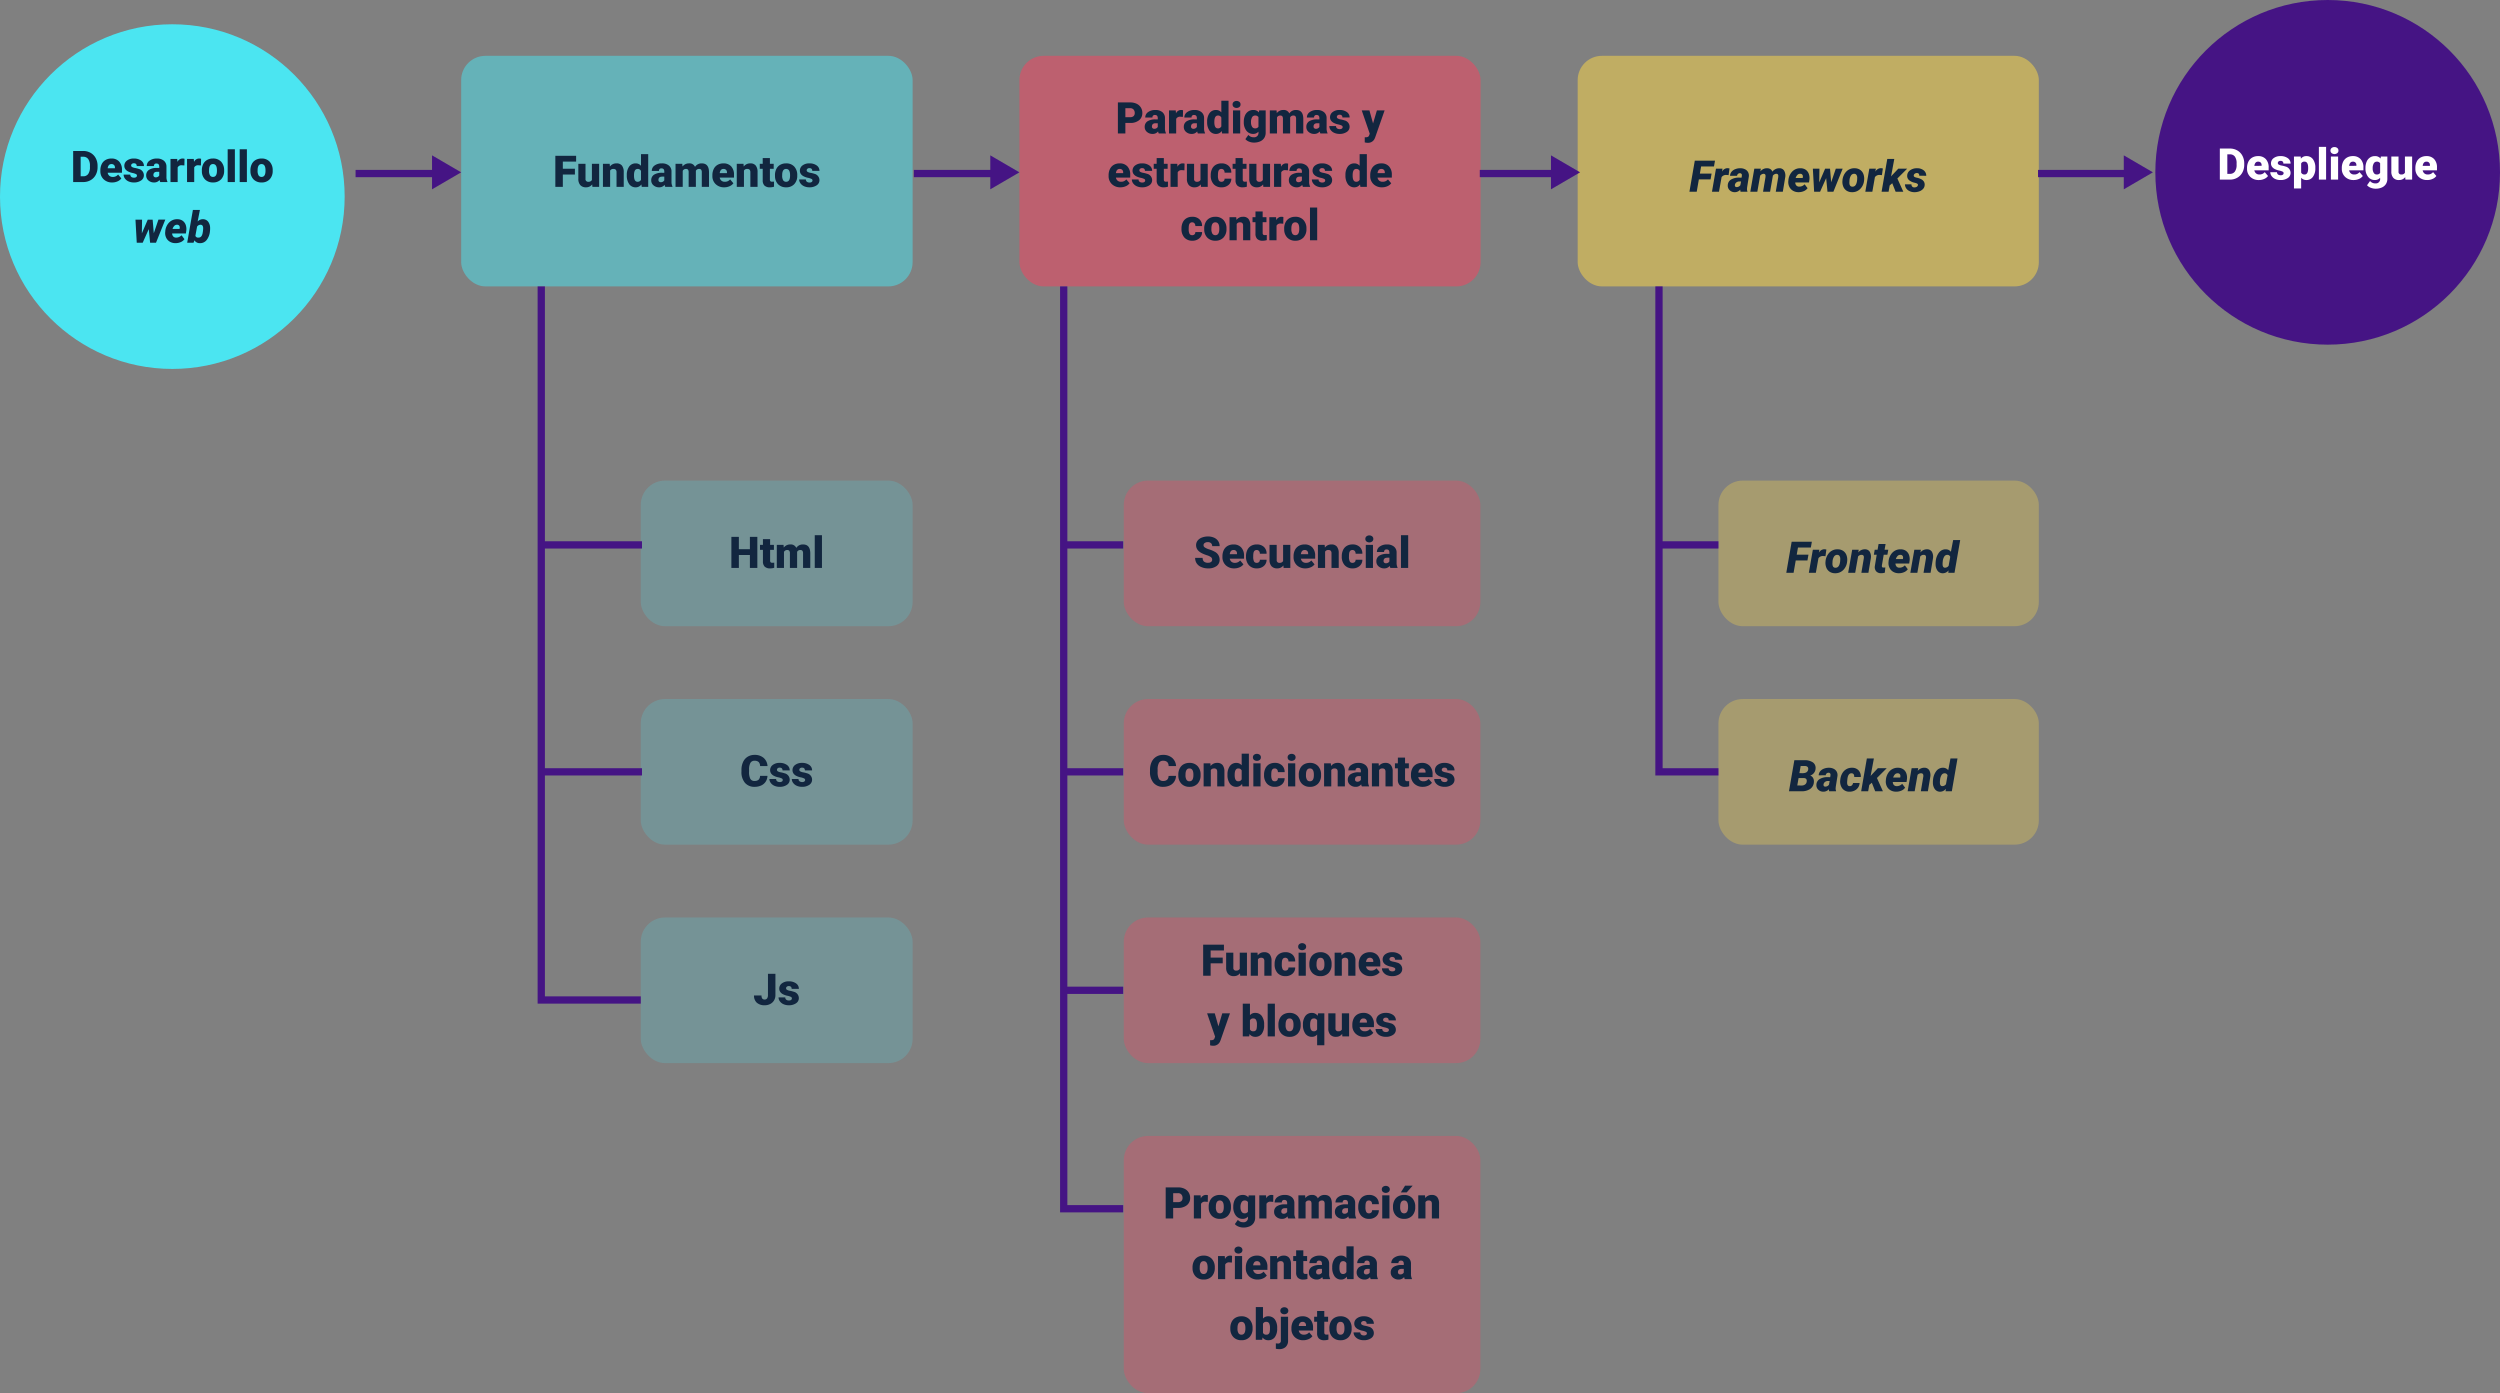 <svg xmlns="http://www.w3.org/2000/svg" width="1030" height="574" viewBox="0 0 1030 574">
  <rect x="0" y="0" width="1030" height="574" fill="#808080" stroke="none"/>
  <g id="Grupo_1067035" data-name="Grupo 1067035" transform="translate(-285.333 -490)">
    <circle id="Elipse_4772" data-name="Elipse 4772" cx="71" cy="71" r="71" transform="translate(285.333 500)" fill="#4be5f1"/>
    <circle id="Elipse_4773" data-name="Elipse 4773" cx="71" cy="71" r="71" transform="translate(1173.333 490)" fill="#451484"/>
    <rect id="Rectángulo_375789" data-name="Rectángulo 375789" width="186" height="95" rx="10" transform="translate(475.333 513)" fill="#4be5f1" opacity="0.5"/>
    <rect id="Rectángulo_375792" data-name="Rectángulo 375792" width="112" height="60" rx="10" transform="translate(549.333 688)" fill="#4be5f1" opacity="0.2"/>
    <rect id="Rectángulo_375796" data-name="Rectángulo 375796" width="146.917" height="60" rx="10" transform="translate(748.333 688)" fill="#fb405f" opacity="0.3"/>
    <rect id="Rectángulo_375799" data-name="Rectángulo 375799" width="132" height="60" rx="10" transform="translate(993.333 688)" fill="#ffda47" opacity="0.3"/>
    <rect id="Rectángulo_375793" data-name="Rectángulo 375793" width="112" height="60" rx="10" transform="translate(549.333 778)" fill="#4be5f1" opacity="0.2"/>
    <rect id="Rectángulo_375797" data-name="Rectángulo 375797" width="146.917" height="60" rx="10" transform="translate(748.333 778)" fill="#fb405f" opacity="0.3"/>
    <rect id="Rectángulo_375800" data-name="Rectángulo 375800" width="132" height="60" rx="10" transform="translate(993.333 778)" fill="#ffda47" opacity="0.3"/>
    <rect id="Rectángulo_375794" data-name="Rectángulo 375794" width="112" height="60" rx="10" transform="translate(549.333 868)" fill="#4be5f1" opacity="0.2"/>
    <rect id="Rectángulo_375795" data-name="Rectángulo 375795" width="146.917" height="60" rx="10" transform="translate(748.333 868)" fill="#fb405f" opacity="0.3"/>
    <rect id="Rectángulo_375798" data-name="Rectángulo 375798" width="146.917" height="106" rx="10" transform="translate(748.333 958)" fill="#fb405f" opacity="0.3"/>
    <rect id="Rectángulo_375790" data-name="Rectángulo 375790" width="190" height="95" rx="10" transform="translate(705.333 513)" fill="#fb405f" opacity="0.5"/>
    <rect id="Rectángulo_375791" data-name="Rectángulo 375791" width="190" height="95" rx="10" transform="translate(935.333 513)" fill="#ffda47" opacity="0.5"/>
    <path id="Trazado_806962" data-name="Trazado 806962" d="M7.144,17V4.2h4.122a6.064,6.064,0,0,1,3.05.769A5.406,5.406,0,0,1,16.43,7.143a6.554,6.554,0,0,1,.769,3.142v.589a6.592,6.592,0,0,1-.743,3.151,5.429,5.429,0,0,1-2.092,2.18,5.93,5.93,0,0,1-3.01.8ZM10.229,6.585v8.042H11.3a2.4,2.4,0,0,0,2.039-.945,4.63,4.63,0,0,0,.712-2.808V10.32a4.592,4.592,0,0,0-.712-2.795,2.442,2.442,0,0,0-2.074-.94ZM23.246,17.176A4.889,4.889,0,0,1,19.7,15.871a4.507,4.507,0,0,1-1.354-3.4v-.246a5.84,5.84,0,0,1,.541-2.575,3.955,3.955,0,0,1,1.578-1.727,4.763,4.763,0,0,1,2.461-.611,4.117,4.117,0,0,1,3.164,1.244,4.887,4.887,0,0,1,1.16,3.467v1.151H21.365a2.135,2.135,0,0,0,.694,1.257,2.066,2.066,0,0,0,1.389.457,2.662,2.662,0,0,0,2.2-.984L27,15.506a3.784,3.784,0,0,1-1.569,1.217A5.3,5.3,0,0,1,23.246,17.176ZM22.912,9.6q-1.3,0-1.547,1.723h2.988v-.229a1.467,1.467,0,0,0-.36-1.1A1.434,1.434,0,0,0,22.912,9.6Zm10.512,4.729a.684.684,0,0,0-.4-.606,6.016,6.016,0,0,0-1.5-.475A6.853,6.853,0,0,1,29.7,12.6a3.062,3.062,0,0,1-1.1-.971,2.319,2.319,0,0,1-.378-1.31A2.628,2.628,0,0,1,29.3,8.163a4.453,4.453,0,0,1,2.83-.848,4.934,4.934,0,0,1,3.023.853A2.666,2.666,0,0,1,36.3,10.408H33.327q0-1.143-1.2-1.143a1.194,1.194,0,0,0-.782.259.8.8,0,0,0-.316.646.737.737,0,0,0,.387.642,3.654,3.654,0,0,0,1.235.4,10.671,10.671,0,0,1,1.49.378A2.706,2.706,0,0,1,36.28,14.24a2.491,2.491,0,0,1-1.156,2.118,5.068,5.068,0,0,1-2.993.817,5.172,5.172,0,0,1-2.18-.439,3.645,3.645,0,0,1-1.494-1.2,2.707,2.707,0,0,1-.536-1.591H30.69a1.145,1.145,0,0,0,.439.962,1.808,1.808,0,0,0,1.081.3,1.422,1.422,0,0,0,.91-.246A.787.787,0,0,0,33.423,14.328ZM43.021,17a3.344,3.344,0,0,1-.281-.853,2.754,2.754,0,0,1-2.285,1.028,3.374,3.374,0,0,1-2.285-.813,2.588,2.588,0,0,1-.94-2.043,2.66,2.66,0,0,1,1.143-2.338,5.821,5.821,0,0,1,3.322-.791h.914v-.5q0-1.316-1.134-1.316a.927.927,0,0,0-1.055,1.042H37.458a2.655,2.655,0,0,1,1.173-2.239,4.931,4.931,0,0,1,2.993-.86A4.323,4.323,0,0,1,44.5,8.2a3.086,3.086,0,0,1,1.081,2.435v4.21a4.311,4.311,0,0,0,.4,2V17Zm-1.854-1.934a1.652,1.652,0,0,0,.918-.237,1.487,1.487,0,0,0,.523-.536V12.772h-.861q-1.547,0-1.547,1.389a.848.848,0,0,0,.272.655A.986.986,0,0,0,41.167,15.066Zm11.8-4.9-.976-.07a1.752,1.752,0,0,0-1.793.879V17H47.24V7.49h2.777l.1,1.222a2.294,2.294,0,0,1,2.083-1.4,2.888,2.888,0,0,1,.826.105Zm6.82,0-.976-.07a1.752,1.752,0,0,0-1.793.879V17H54.06V7.49h2.777l.1,1.222a2.294,2.294,0,0,1,2.083-1.4,2.888,2.888,0,0,1,.826.105Zm.378,1.986a5.613,5.613,0,0,1,.554-2.536,3.96,3.96,0,0,1,1.591-1.709,4.791,4.791,0,0,1,2.435-.6,4.373,4.373,0,0,1,3.366,1.323,5.076,5.076,0,0,1,1.23,3.6v.105a4.925,4.925,0,0,1-1.235,3.529,4.384,4.384,0,0,1-3.344,1.305A4.434,4.434,0,0,1,61.5,15.958a4.761,4.761,0,0,1-1.327-3.3Zm2.962.185a3.538,3.538,0,0,0,.413,1.934,1.376,1.376,0,0,0,1.222.615q1.582,0,1.617-2.435v-.3q0-2.558-1.635-2.558-1.485,0-1.608,2.206ZM73.774,17H70.8V3.5h2.971Zm4.948,0H75.751V3.5h2.971Zm1.45-4.843a5.613,5.613,0,0,1,.554-2.536,3.96,3.96,0,0,1,1.591-1.709,4.791,4.791,0,0,1,2.435-.6,4.373,4.373,0,0,1,3.366,1.323,5.076,5.076,0,0,1,1.23,3.6v.105a4.925,4.925,0,0,1-1.235,3.529,4.384,4.384,0,0,1-3.344,1.305,4.434,4.434,0,0,1-3.261-1.217,4.761,4.761,0,0,1-1.327-3.3Zm2.962.185a3.538,3.538,0,0,0,.413,1.934,1.376,1.376,0,0,0,1.222.615q1.582,0,1.617-2.435v-.3q0-2.558-1.635-2.558-1.485,0-1.608,2.206ZM40.362,38.089l1.907-5.6H45.1L41.276,42H38.842L38.3,36.393,35.792,42H33.34l-.527-9.51h2.716l-.088,5.66,2.435-5.66h2.013Zm8.877,4.087a4.421,4.421,0,0,1-2.272-.6,3.793,3.793,0,0,1-1.507-1.652,4.44,4.44,0,0,1-.4-2.333l.026-.246a5.829,5.829,0,0,1,1.63-3.713,4.51,4.51,0,0,1,3.415-1.314,3.678,3.678,0,0,1,2.092.621A3.468,3.468,0,0,1,53.493,34.6a5.1,5.1,0,0,1,.264,2.381l-.167,1.206H47.93a1.854,1.854,0,0,0,.422,1.213,1.549,1.549,0,0,0,1.178.492,2.993,2.993,0,0,0,2.259-.967L53,40.528a3.578,3.578,0,0,1-1.5,1.2,5.263,5.263,0,0,1-2.1.451Zm.7-7.576a1.487,1.487,0,0,0-1.068.385,3.229,3.229,0,0,0-.787,1.347h2.892l.053-.254a1.929,1.929,0,0,0,.018-.577A1.017,1.017,0,0,0,49.942,34.6ZM63.5,37.263A6.891,6.891,0,0,1,62.133,40.9a3.409,3.409,0,0,1-2.865,1.283,2.522,2.522,0,0,1-2.162-1.178l-.36.993H54.126l2.347-13.5h2.892l-.94,4.772a2.87,2.87,0,0,1,2.136-.958,2.679,2.679,0,0,1,2.18,1,4.351,4.351,0,0,1,.826,2.667,9.674,9.674,0,0,1-.044,1.1Zm-2.874-.171a9.1,9.1,0,0,0,.079-1.018q0-1.413-1.011-1.474a1.732,1.732,0,0,0-1.5.763L57.5,39.154a1.163,1.163,0,0,0,1.2.746q1.415.044,1.784-1.843l.123-.781Z" transform="translate(308.333 548)" fill="#12263f"/>
    <path id="Trazado_806963" data-name="Trazado 806963" d="M36.862,11.9H31.887V17H28.8V4.2h8.561V6.585H31.887V9.529h4.975Zm7.119,4.069a3.054,3.054,0,0,1-2.54,1.2,3,3,0,0,1-2.369-.91,3.826,3.826,0,0,1-.8-2.615V7.49H41.23v6.179a1.065,1.065,0,0,0,1.187,1.222,1.548,1.548,0,0,0,1.45-.729V7.49h2.979V17H44.069ZM51.188,7.49l.1,1.116A3.225,3.225,0,0,1,54,7.314,2.713,2.713,0,0,1,56.22,8.2a4.226,4.226,0,0,1,.76,2.672V17H54.009V11a1.6,1.6,0,0,0-.29-1.059A1.342,1.342,0,0,0,52.665,9.6a1.413,1.413,0,0,0-1.292.686V17H48.411V7.49Zm7.058,4.685a5.809,5.809,0,0,1,.976-3.56,3.211,3.211,0,0,1,2.725-1.3,2.731,2.731,0,0,1,2.145,1V3.5h2.971V17H64.4l-.149-1.02a2.8,2.8,0,0,1-2.32,1.2,3.205,3.205,0,0,1-2.689-1.3A5.993,5.993,0,0,1,58.246,12.175Zm2.962.185q0,2.531,1.477,2.531a1.458,1.458,0,0,0,1.406-.826V10.443A1.419,1.419,0,0,0,62.7,9.6q-1.371,0-1.485,2.215ZM74.1,17a3.344,3.344,0,0,1-.281-.853,2.754,2.754,0,0,1-2.285,1.028,3.374,3.374,0,0,1-2.285-.813,2.588,2.588,0,0,1-.94-2.043,2.66,2.66,0,0,1,1.143-2.338,5.821,5.821,0,0,1,3.322-.791h.914v-.5q0-1.316-1.134-1.316A.927.927,0,0,0,71.5,10.413H68.538a2.655,2.655,0,0,1,1.173-2.239,4.931,4.931,0,0,1,2.993-.86,4.323,4.323,0,0,1,2.874.888,3.086,3.086,0,0,1,1.081,2.435v4.21a4.311,4.311,0,0,0,.4,2V17Zm-1.854-1.934a1.652,1.652,0,0,0,.918-.237,1.487,1.487,0,0,0,.523-.536V12.772h-.861q-1.547,0-1.547,1.389a.848.848,0,0,0,.272.655A.986.986,0,0,0,72.247,15.066ZM81.1,7.49l.1,1.116A3.27,3.27,0,0,1,83.91,7.314a2.407,2.407,0,0,1,2.435,1.433,3.165,3.165,0,0,1,2.795-1.433q2.892,0,2.971,3.5V17H89.139V11a1.813,1.813,0,0,0-.246-1.063A1.048,1.048,0,0,0,88,9.6a1.4,1.4,0,0,0-1.31.782l.009.123V17H83.725V11.015a1.906,1.906,0,0,0-.237-1.081,1.045,1.045,0,0,0-.905-.334,1.42,1.42,0,0,0-1.3.782V17H78.32V7.49ZM98.4,17.176a4.889,4.889,0,0,1-3.542-1.305,4.507,4.507,0,0,1-1.354-3.4v-.246a5.84,5.84,0,0,1,.541-2.575,3.955,3.955,0,0,1,1.578-1.727,4.763,4.763,0,0,1,2.461-.611,4.117,4.117,0,0,1,3.164,1.244,4.887,4.887,0,0,1,1.16,3.467v1.151H96.522a2.135,2.135,0,0,0,.694,1.257,2.066,2.066,0,0,0,1.389.457,2.662,2.662,0,0,0,2.2-.984l1.354,1.6a3.784,3.784,0,0,1-1.569,1.217A5.3,5.3,0,0,1,98.4,17.176ZM98.069,9.6q-1.3,0-1.547,1.723H99.51v-.229a1.467,1.467,0,0,0-.36-1.1A1.434,1.434,0,0,0,98.069,9.6Zm8.253-2.109.1,1.116a3.225,3.225,0,0,1,2.716-1.292,2.713,2.713,0,0,1,2.219.888,4.226,4.226,0,0,1,.76,2.672V17h-2.971V11a1.6,1.6,0,0,0-.29-1.059A1.342,1.342,0,0,0,107.8,9.6a1.413,1.413,0,0,0-1.292.686V17h-2.962V7.49ZM117.2,5.126V7.49h1.564V9.547H117.2V13.9a1.111,1.111,0,0,0,.193.747,1.037,1.037,0,0,0,.765.211,4.345,4.345,0,0,0,.738-.053v2.118a5.466,5.466,0,0,1-1.67.255,3.1,3.1,0,0,1-2.259-.721,2.954,2.954,0,0,1-.729-2.188V9.547h-1.213V7.49h1.213V5.126Zm2.092,7.031a5.613,5.613,0,0,1,.554-2.536,3.96,3.96,0,0,1,1.591-1.709,4.791,4.791,0,0,1,2.435-.6,4.373,4.373,0,0,1,3.366,1.323,5.076,5.076,0,0,1,1.23,3.6v.105a4.925,4.925,0,0,1-1.235,3.529,4.384,4.384,0,0,1-3.344,1.305,4.434,4.434,0,0,1-3.261-1.217,4.761,4.761,0,0,1-1.327-3.3Zm2.962.185a3.538,3.538,0,0,0,.413,1.934,1.376,1.376,0,0,0,1.222.615q1.582,0,1.617-2.435v-.3q0-2.558-1.635-2.558-1.485,0-1.608,2.206Zm12.5,1.986a.684.684,0,0,0-.4-.606,6.016,6.016,0,0,0-1.5-.475,6.853,6.853,0,0,1-1.828-.646,3.062,3.062,0,0,1-1.1-.971,2.319,2.319,0,0,1-.378-1.31,2.628,2.628,0,0,1,1.081-2.158,4.453,4.453,0,0,1,2.83-.848,4.934,4.934,0,0,1,3.023.853,2.666,2.666,0,0,1,1.143,2.241h-2.971q0-1.143-1.2-1.143a1.194,1.194,0,0,0-.782.259.8.8,0,0,0-.316.646.737.737,0,0,0,.387.642,3.654,3.654,0,0,0,1.235.4,10.671,10.671,0,0,1,1.49.378,2.706,2.706,0,0,1,2.145,2.646,2.491,2.491,0,0,1-1.156,2.118,5.068,5.068,0,0,1-2.993.817,5.172,5.172,0,0,1-2.18-.439,3.645,3.645,0,0,1-1.494-1.2,2.707,2.707,0,0,1-.536-1.591h2.769a1.145,1.145,0,0,0,.439.962,1.808,1.808,0,0,0,1.081.3,1.422,1.422,0,0,0,.91-.246A.787.787,0,0,0,134.754,14.328Z" transform="translate(485.333 550)" fill="#12263f"/>
    <path id="Trazado_806967" data-name="Trazado 806967" d="M24.024,17H20.957V11.656H16.413V17H13.328V4.2h3.085v5.08h4.544V4.2h3.067ZM29.289,5.126V7.49h1.564V9.547H29.289V13.9a1.111,1.111,0,0,0,.193.747,1.037,1.037,0,0,0,.765.211,4.345,4.345,0,0,0,.738-.053v2.118a5.466,5.466,0,0,1-1.67.255,3.1,3.1,0,0,1-2.259-.721,2.954,2.954,0,0,1-.729-2.188V9.547H25.114V7.49h1.213V5.126ZM34.817,7.49l.1,1.116a3.27,3.27,0,0,1,2.716-1.292,2.407,2.407,0,0,1,2.435,1.433,3.165,3.165,0,0,1,2.795-1.433q2.892,0,2.971,3.5V17H42.859V11a1.813,1.813,0,0,0-.246-1.063,1.048,1.048,0,0,0-.9-.334,1.4,1.4,0,0,0-1.31.782l.009.123V17H37.445V11.015a1.906,1.906,0,0,0-.237-1.081A1.045,1.045,0,0,0,36.3,9.6a1.42,1.42,0,0,0-1.3.782V17H32.04V7.49ZM50.646,17H47.675V3.5h2.971Z" transform="translate(573.333 707)" fill="#12263f"/>
    <path id="Trazado_806968" data-name="Trazado 806968" d="M11.406,13.6a1.268,1.268,0,0,0-.479-1.055,5.954,5.954,0,0,0-1.683-.782,16.147,16.147,0,0,1-1.969-.782Q4.788,9.758,4.788,7.622a3.011,3.011,0,0,1,.62-1.876A4.008,4.008,0,0,1,7.161,4.48a6.823,6.823,0,0,1,2.549-.453,5.969,5.969,0,0,1,2.474.492,3.917,3.917,0,0,1,1.7,1.4A3.661,3.661,0,0,1,14.491,8H11.415a1.547,1.547,0,0,0-.479-1.213,1.867,1.867,0,0,0-1.3-.431,2.106,2.106,0,0,0-1.305.365,1.074,1.074,0,0,0,.048,1.819,6.65,6.65,0,0,0,1.854.826,11.36,11.36,0,0,1,2.18.918,3.663,3.663,0,0,1,2.074,3.3,3.125,3.125,0,0,1-1.266,2.637,5.629,5.629,0,0,1-3.472.958,6.888,6.888,0,0,1-2.817-.558,4.247,4.247,0,0,1-1.9-1.529A3.985,3.985,0,0,1,4.4,12.852H7.495a1.963,1.963,0,0,0,.532,1.516,2.513,2.513,0,0,0,1.727.488,1.985,1.985,0,0,0,1.208-.33A1.088,1.088,0,0,0,11.406,13.6Zm9.132,3.577A4.889,4.889,0,0,1,17,15.871a4.507,4.507,0,0,1-1.354-3.4v-.246a5.84,5.84,0,0,1,.541-2.575A3.955,3.955,0,0,1,17.76,7.925a4.763,4.763,0,0,1,2.461-.611,4.117,4.117,0,0,1,3.164,1.244,4.887,4.887,0,0,1,1.16,3.467v1.151H18.657a2.135,2.135,0,0,0,.694,1.257,2.066,2.066,0,0,0,1.389.457,2.662,2.662,0,0,0,2.2-.984l1.354,1.6a3.784,3.784,0,0,1-1.569,1.217A5.3,5.3,0,0,1,20.538,17.176ZM20.2,9.6q-1.3,0-1.547,1.723h2.988v-.229a1.467,1.467,0,0,0-.36-1.1A1.434,1.434,0,0,0,20.2,9.6Zm9.554,5.291a1.317,1.317,0,0,0,.967-.338,1.241,1.241,0,0,0,.334-.945h2.777a3.288,3.288,0,0,1-1.121,2.566,4.168,4.168,0,0,1-2.887,1,4.22,4.22,0,0,1-3.27-1.3,5.125,5.125,0,0,1-1.2-3.6v-.123A5.792,5.792,0,0,1,25.895,9.6a3.872,3.872,0,0,1,1.534-1.7A4.573,4.573,0,0,1,29.8,7.314a4.116,4.116,0,0,1,2.944,1.028,3.647,3.647,0,0,1,1.09,2.786H31.058A1.626,1.626,0,0,0,30.7,10a1.244,1.244,0,0,0-.967-.4q-1.151,0-1.345,1.468a10.357,10.357,0,0,0-.062,1.283,4.068,4.068,0,0,0,.343,1.986A1.187,1.187,0,0,0,29.757,14.891Zm11,1.081a3.054,3.054,0,0,1-2.54,1.2,3,3,0,0,1-2.369-.91,3.826,3.826,0,0,1-.8-2.615V7.49H38v6.179a1.065,1.065,0,0,0,1.187,1.222,1.548,1.548,0,0,0,1.45-.729V7.49h2.979V17H40.84Zm9.088,1.2A4.889,4.889,0,0,1,46.3,15.871a4.507,4.507,0,0,1-1.354-3.4v-.246a5.84,5.84,0,0,1,.541-2.575,3.955,3.955,0,0,1,1.578-1.727,4.763,4.763,0,0,1,2.461-.611,4.117,4.117,0,0,1,3.164,1.244,4.887,4.887,0,0,1,1.16,3.467v1.151H47.959a2.135,2.135,0,0,0,.694,1.257,2.066,2.066,0,0,0,1.389.457,2.662,2.662,0,0,0,2.2-.984l1.354,1.6a3.784,3.784,0,0,1-1.569,1.217A5.3,5.3,0,0,1,49.84,17.176ZM49.506,9.6q-1.3,0-1.547,1.723h2.988v-.229a1.467,1.467,0,0,0-.36-1.1A1.434,1.434,0,0,0,49.506,9.6ZM57.759,7.49l.1,1.116a3.225,3.225,0,0,1,2.716-1.292,2.713,2.713,0,0,1,2.219.888,4.226,4.226,0,0,1,.76,2.672V17H60.581V11a1.6,1.6,0,0,0-.29-1.059A1.342,1.342,0,0,0,59.236,9.6a1.413,1.413,0,0,0-1.292.686V17H54.982V7.49Zm11.452,7.4a1.317,1.317,0,0,0,.967-.338,1.241,1.241,0,0,0,.334-.945H73.29a3.288,3.288,0,0,1-1.121,2.566,4.168,4.168,0,0,1-2.887,1,4.22,4.22,0,0,1-3.27-1.3,5.125,5.125,0,0,1-1.2-3.6v-.123A5.792,5.792,0,0,1,65.349,9.6a3.872,3.872,0,0,1,1.534-1.7,4.573,4.573,0,0,1,2.373-.593A4.116,4.116,0,0,1,72.2,8.343a3.647,3.647,0,0,1,1.09,2.786H70.512A1.626,1.626,0,0,0,70.152,10a1.244,1.244,0,0,0-.967-.4q-1.151,0-1.345,1.468a10.357,10.357,0,0,0-.062,1.283,4.068,4.068,0,0,0,.343,1.986A1.187,1.187,0,0,0,69.211,14.891ZM77.667,17H74.7V7.49h2.971ZM74.52,5.029a1.334,1.334,0,0,1,.457-1.043,1.934,1.934,0,0,1,2.373,0,1.334,1.334,0,0,1,.457,1.043,1.334,1.334,0,0,1-.457,1.043,1.934,1.934,0,0,1-2.373,0A1.334,1.334,0,0,1,74.52,5.029ZM84.847,17a3.344,3.344,0,0,1-.281-.853,2.754,2.754,0,0,1-2.285,1.028A3.374,3.374,0,0,1,80,16.363a2.588,2.588,0,0,1-.94-2.043A2.66,2.66,0,0,1,80.2,11.981a5.821,5.821,0,0,1,3.322-.791h.914v-.5q0-1.316-1.134-1.316a.927.927,0,0,0-1.055,1.042H79.284a2.655,2.655,0,0,1,1.173-2.239,4.931,4.931,0,0,1,2.993-.86,4.323,4.323,0,0,1,2.874.888A3.086,3.086,0,0,1,87.4,10.637v4.21a4.311,4.311,0,0,0,.4,2V17Zm-1.854-1.934a1.652,1.652,0,0,0,.918-.237,1.487,1.487,0,0,0,.523-.536V12.772h-.861q-1.547,0-1.547,1.389a.848.848,0,0,0,.272.655A.986.986,0,0,0,82.993,15.066ZM92.168,17H89.2V3.5h2.971Z" transform="translate(773.333 707)" fill="#12263f"/>
    <path id="Trazado_806969" data-name="Trazado 806969" d="M21.667,13.9H16.842L15.954,19H12.948L15.163,6.2h8.323l-.413,2.382H17.765l-.51,2.944H22.08Zm7.418-1.731a8.273,8.273,0,0,0-.9-.088,2.233,2.233,0,0,0-1.986.9L25.13,19H22.238l1.652-9.51,2.7-.009-.22,1.248a2.64,2.64,0,0,1,2.2-1.441,4.144,4.144,0,0,1,.9.123Zm5.071-2.856a3.994,3.994,0,0,1,2.206.637,3.59,3.59,0,0,1,1.367,1.727,5.33,5.33,0,0,1,.312,2.461l-.018.193A5.636,5.636,0,0,1,36.4,17.866a4.575,4.575,0,0,1-3.41,1.31,3.977,3.977,0,0,1-2.188-.628,3.612,3.612,0,0,1-1.367-1.709,5.179,5.179,0,0,1-.321-2.443,5.863,5.863,0,0,1,1.6-3.727A4.547,4.547,0,0,1,34.156,9.314ZM32,14.4l-.026.518q-.123,1.957,1.2,1.992,1.705.053,1.978-2.764l.035-.8a2.155,2.155,0,0,0-.294-1.259,1.073,1.073,0,0,0-.918-.487,1.512,1.512,0,0,0-1.314.654A4.278,4.278,0,0,0,32,14.4ZM42.8,9.481l-.2,1.143a3.38,3.38,0,0,1,2.751-1.318,2.27,2.27,0,0,1,1.964.98,4.1,4.1,0,0,1,.47,2.729l-1,5.985h-2.9l1.011-6.01a3.108,3.108,0,0,0,.018-.563q-.062-.836-.984-.836a1.807,1.807,0,0,0-1.4.678L41.337,19H38.445L40.1,9.49ZM53.861,7.126,53.448,9.49h1.521l-.36,2.057H53.088l-.738,4.368a1.164,1.164,0,0,0,.057.677q.119.229.593.246a6.873,6.873,0,0,0,.756-.044l-.211,2.145a4.673,4.673,0,0,1-1.556.22,2.563,2.563,0,0,1-2.013-.791,2.7,2.7,0,0,1-.545-2.1l.773-4.72H49.027l.352-2.057h1.178l.413-2.364Zm5.388,12.05a4.421,4.421,0,0,1-2.272-.6,3.793,3.793,0,0,1-1.507-1.652,4.44,4.44,0,0,1-.4-2.333l.026-.246a5.829,5.829,0,0,1,1.63-3.713,4.51,4.51,0,0,1,3.415-1.314,3.678,3.678,0,0,1,2.092.621A3.468,3.468,0,0,1,63.5,11.6a5.1,5.1,0,0,1,.264,2.381L63.6,15.186h-5.66a1.854,1.854,0,0,0,.422,1.213,1.549,1.549,0,0,0,1.178.492,2.993,2.993,0,0,0,2.259-.967l1.213,1.6a3.578,3.578,0,0,1-1.5,1.2,5.263,5.263,0,0,1-2.1.451Zm.7-7.576a1.487,1.487,0,0,0-1.068.385,3.229,3.229,0,0,0-.787,1.347h2.892l.053-.254a1.929,1.929,0,0,0,.018-.577A1.017,1.017,0,0,0,59.952,11.6Zm8.455-2.118-.2,1.143a3.38,3.38,0,0,1,2.751-1.318,2.27,2.27,0,0,1,1.964.98,4.1,4.1,0,0,1,.47,2.729l-1,5.985h-2.9L70.5,12.99a3.108,3.108,0,0,0,.018-.563q-.062-.836-.984-.836a1.807,1.807,0,0,0-1.4.678L66.948,19H64.057l1.652-9.51Zm6.117,4.746a6.917,6.917,0,0,1,1.371-3.6,3.4,3.4,0,0,1,2.865-1.31,2.592,2.592,0,0,1,2.013,1.02L81.7,5.5h2.9L82.259,19H79.684l.123-1.028a2.968,2.968,0,0,1-2.364,1.213,2.62,2.62,0,0,1-2.149-1.015,4.476,4.476,0,0,1-.831-2.676,8.231,8.231,0,0,1,.035-1.081Zm2.883.2a6.9,6.9,0,0,0-.062.984q0,1.459.984,1.485a1.844,1.844,0,0,0,1.521-.817l.65-3.647a1.171,1.171,0,0,0-1.16-.835,1.478,1.478,0,0,0-1.305.7A4.507,4.507,0,0,0,77.407,14.43Z" transform="translate(1008.333 707)" fill="#12263f"/>
    <path id="Trazado_806970" data-name="Trazado 806970" d="M14.056,19,16.271,6.2l4.069.009a5.932,5.932,0,0,1,3.595.914,2.766,2.766,0,0,1,1.081,2.54A3.176,3.176,0,0,1,22.8,12.531a2.17,2.17,0,0,1,1.165.954,2.786,2.786,0,0,1,.356,1.657A3.679,3.679,0,0,1,22.858,18a6,6,0,0,1-3.669,1Zm3.955-5.44-.536,3.059,1.8.009a2.3,2.3,0,0,0,1.406-.416,1.636,1.636,0,0,0,.668-1.109q.246-1.464-1.125-1.534Zm.343-2.021,1.415.009q1.96-.044,2.2-1.507.211-1.446-1.494-1.455l-1.6-.009ZM30.632,19a2.578,2.578,0,0,1-.123-.861,2.933,2.933,0,0,1-2.329,1.037,2.866,2.866,0,0,1-2.057-.826,2.483,2.483,0,0,1-.765-1.96,2.79,2.79,0,0,1,1.292-2.377,6.091,6.091,0,0,1,3.41-.831l.967.018.105-.536.035-.466a.755.755,0,0,0-.8-.826A1.111,1.111,0,0,0,29.2,12.417l-2.9.009a2.754,2.754,0,0,1,.624-1.666A3.7,3.7,0,0,1,28.5,9.67a5.512,5.512,0,0,1,2.123-.356,4.251,4.251,0,0,1,1.894.453,2.82,2.82,0,0,1,1.217,1.187,3.031,3.031,0,0,1,.308,1.753l-.712,4.474-.044.545a2.4,2.4,0,0,0,.167,1.107L33.444,19Zm-1.652-1.916a1.865,1.865,0,0,0,1.556-.782l.29-1.529-.747-.009a1.969,1.969,0,0,0-1.2.409,1.55,1.55,0,0,0-.589,1.068.778.778,0,0,0,.136.593A.7.7,0,0,0,28.979,17.084Zm10.046-.193A1.244,1.244,0,0,0,40,16.546a1.717,1.717,0,0,0,.448-.938l2.707-.009a3.559,3.559,0,0,1-.62,1.872,3.745,3.745,0,0,1-1.529,1.279,4.521,4.521,0,0,1-2.061.426,3.57,3.57,0,0,1-2.927-1.367,4.726,4.726,0,0,1-.835-3.441l.026-.211A6.371,6.371,0,0,1,36.02,11.6a4.626,4.626,0,0,1,1.709-1.718A4.433,4.433,0,0,1,40.1,9.314a3.536,3.536,0,0,1,2.624,1.059,3.755,3.755,0,0,1,.927,2.764l-2.707-.009q.044-1.5-1.081-1.529-1.529-.053-1.758,2.567l-.079.893-.009.333Q38.015,16.864,39.025,16.891Zm9.167-1.4-1.055.914L46.689,19H43.8L46.145,5.491h2.892L47.7,12.7l.352-.422L50.68,9.49h3.665L50.3,13.533,52.754,19H49.581Zm9.949,3.683a4.421,4.421,0,0,1-2.272-.6,3.793,3.793,0,0,1-1.507-1.652,4.44,4.44,0,0,1-.4-2.333l.026-.246a5.829,5.829,0,0,1,1.63-3.713,4.51,4.51,0,0,1,3.415-1.314,3.678,3.678,0,0,1,2.092.621A3.468,3.468,0,0,1,62.4,11.6a5.1,5.1,0,0,1,.264,2.381l-.167,1.206h-5.66a1.854,1.854,0,0,0,.422,1.213,1.549,1.549,0,0,0,1.178.492,2.993,2.993,0,0,0,2.259-.967l1.213,1.6a3.578,3.578,0,0,1-1.5,1.2,5.263,5.263,0,0,1-2.1.451Zm.7-7.576a1.487,1.487,0,0,0-1.068.385,3.229,3.229,0,0,0-.787,1.347h2.892l.053-.254a1.929,1.929,0,0,0,.018-.577A1.017,1.017,0,0,0,58.845,11.6ZM67.3,9.481l-.2,1.143a3.38,3.38,0,0,1,2.751-1.318,2.27,2.27,0,0,1,1.964.98,4.1,4.1,0,0,1,.47,2.729l-1,5.985h-2.9l1.011-6.01a3.108,3.108,0,0,0,.018-.563q-.062-.836-.984-.836a1.807,1.807,0,0,0-1.4.678L65.841,19H62.949L64.6,9.49Zm6.117,4.746a6.917,6.917,0,0,1,1.371-3.6,3.4,3.4,0,0,1,2.865-1.31,2.592,2.592,0,0,1,2.013,1.02L80.589,5.5h2.9L81.151,19H78.576l.123-1.028a2.968,2.968,0,0,1-2.364,1.213,2.62,2.62,0,0,1-2.149-1.015,4.476,4.476,0,0,1-.831-2.676,8.231,8.231,0,0,1,.035-1.081Zm2.883.2a6.9,6.9,0,0,0-.062.984q0,1.459.984,1.485a1.844,1.844,0,0,0,1.521-.817l.65-3.647a1.171,1.171,0,0,0-1.16-.835,1.478,1.478,0,0,0-1.305.7A4.507,4.507,0,0,0,76.3,14.43Z" transform="translate(1008.333 797)" fill="#12263f"/>
    <path id="Trazado_806971" data-name="Trazado 806971" d="M12.517,12.667a4.673,4.673,0,0,1-.721,2.36,4.35,4.35,0,0,1-1.85,1.586,6.3,6.3,0,0,1-2.72.563,5.025,5.025,0,0,1-3.973-1.644A6.786,6.786,0,0,1,1.8,10.892v-.633a7.746,7.746,0,0,1,.655-3.292,4.961,4.961,0,0,1,1.885-2.18,5.26,5.26,0,0,1,2.848-.769,5.516,5.516,0,0,1,3.744,1.226,4.844,4.844,0,0,1,1.608,3.379H9.467a2.292,2.292,0,0,0-.589-1.679,2.422,2.422,0,0,0-1.687-.51A1.843,1.843,0,0,0,5.5,7.3a5.536,5.536,0,0,0-.562,2.751v.905a6.125,6.125,0,0,0,.514,2.927,1.882,1.882,0,0,0,1.771.879,2.369,2.369,0,0,0,1.626-.5,2.126,2.126,0,0,0,.6-1.591Zm.949-.51a5.613,5.613,0,0,1,.554-2.536,3.96,3.96,0,0,1,1.591-1.709,4.791,4.791,0,0,1,2.435-.6,4.373,4.373,0,0,1,3.366,1.323,5.076,5.076,0,0,1,1.23,3.6v.105a4.925,4.925,0,0,1-1.235,3.529,4.384,4.384,0,0,1-3.344,1.305A4.434,4.434,0,0,1,14.8,15.958a4.761,4.761,0,0,1-1.327-3.3Zm2.962.185a3.538,3.538,0,0,0,.413,1.934,1.376,1.376,0,0,0,1.222.615q1.582,0,1.617-2.435v-.3q0-2.558-1.635-2.558-1.485,0-1.608,2.206ZM26.667,7.49l.1,1.116A3.225,3.225,0,0,1,29.48,7.314,2.713,2.713,0,0,1,31.7,8.2a4.226,4.226,0,0,1,.76,2.672V17H29.489V11a1.6,1.6,0,0,0-.29-1.059A1.342,1.342,0,0,0,28.144,9.6a1.413,1.413,0,0,0-1.292.686V17H23.89V7.49Zm7.058,4.685a5.809,5.809,0,0,1,.976-3.56,3.211,3.211,0,0,1,2.725-1.3,2.731,2.731,0,0,1,2.145,1V3.5h2.971V17H39.877l-.149-1.02a2.8,2.8,0,0,1-2.32,1.2,3.205,3.205,0,0,1-2.689-1.3A5.993,5.993,0,0,1,33.725,12.175Zm2.962.185q0,2.531,1.477,2.531a1.458,1.458,0,0,0,1.406-.826V10.443A1.419,1.419,0,0,0,38.181,9.6q-1.371,0-1.485,2.215ZM47.348,17H44.377V7.49h2.971ZM44.2,5.029a1.334,1.334,0,0,1,.457-1.043,1.934,1.934,0,0,1,2.373,0,1.334,1.334,0,0,1,.457,1.043,1.334,1.334,0,0,1-.457,1.043,1.934,1.934,0,0,1-2.373,0A1.334,1.334,0,0,1,44.2,5.029Zm8.991,9.861a1.317,1.317,0,0,0,.967-.338,1.241,1.241,0,0,0,.334-.945h2.777a3.288,3.288,0,0,1-1.121,2.566,4.168,4.168,0,0,1-2.887,1,4.22,4.22,0,0,1-3.27-1.3,5.125,5.125,0,0,1-1.2-3.6v-.123A5.792,5.792,0,0,1,49.33,9.6a3.872,3.872,0,0,1,1.534-1.7,4.573,4.573,0,0,1,2.373-.593,4.116,4.116,0,0,1,2.944,1.028,3.647,3.647,0,0,1,1.09,2.786H54.494A1.626,1.626,0,0,0,54.133,10a1.244,1.244,0,0,0-.967-.4q-1.151,0-1.345,1.468a10.357,10.357,0,0,0-.062,1.283,4.068,4.068,0,0,0,.343,1.986A1.187,1.187,0,0,0,53.193,14.891ZM61.648,17H58.677V7.49h2.971ZM58.5,5.029a1.334,1.334,0,0,1,.457-1.043,1.934,1.934,0,0,1,2.373,0,1.334,1.334,0,0,1,.457,1.043,1.334,1.334,0,0,1-.457,1.043,1.934,1.934,0,0,1-2.373,0A1.334,1.334,0,0,1,58.5,5.029Zm4.6,7.128a5.613,5.613,0,0,1,.554-2.536,3.96,3.96,0,0,1,1.591-1.709,4.791,4.791,0,0,1,2.435-.6,4.373,4.373,0,0,1,3.366,1.323,5.076,5.076,0,0,1,1.23,3.6v.105a4.925,4.925,0,0,1-1.235,3.529,4.384,4.384,0,0,1-3.344,1.305,4.434,4.434,0,0,1-3.261-1.217,4.761,4.761,0,0,1-1.327-3.3Zm2.962.185a3.538,3.538,0,0,0,.413,1.934,1.376,1.376,0,0,0,1.222.615q1.582,0,1.617-2.435v-.3q0-2.558-1.635-2.558-1.485,0-1.608,2.206ZM76.3,7.49l.1,1.116a3.225,3.225,0,0,1,2.716-1.292,2.713,2.713,0,0,1,2.219.888,4.226,4.226,0,0,1,.76,2.672V17H79.121V11a1.6,1.6,0,0,0-.29-1.059A1.342,1.342,0,0,0,77.776,9.6a1.413,1.413,0,0,0-1.292.686V17H73.522V7.49ZM89.087,17a3.344,3.344,0,0,1-.281-.853,2.754,2.754,0,0,1-2.285,1.028,3.374,3.374,0,0,1-2.285-.813,2.588,2.588,0,0,1-.94-2.043,2.66,2.66,0,0,1,1.143-2.338,5.821,5.821,0,0,1,3.322-.791h.914v-.5q0-1.316-1.134-1.316a.927.927,0,0,0-1.055,1.042H83.524A2.655,2.655,0,0,1,84.7,8.175a4.931,4.931,0,0,1,2.993-.86,4.323,4.323,0,0,1,2.874.888,3.086,3.086,0,0,1,1.081,2.435v4.21a4.311,4.311,0,0,0,.4,2V17Zm-1.854-1.934a1.652,1.652,0,0,0,.918-.237,1.487,1.487,0,0,0,.523-.536V12.772h-.861q-1.547,0-1.547,1.389a.848.848,0,0,0,.272.655A.986.986,0,0,0,87.233,15.066ZM96,7.49l.1,1.116a3.225,3.225,0,0,1,2.716-1.292,2.713,2.713,0,0,1,2.219.888,4.226,4.226,0,0,1,.76,2.672V17H98.826V11a1.6,1.6,0,0,0-.29-1.059A1.342,1.342,0,0,0,97.481,9.6a1.413,1.413,0,0,0-1.292.686V17H93.227V7.49Zm10.881-2.364V7.49h1.564V9.547h-1.564V13.9a1.111,1.111,0,0,0,.193.747,1.037,1.037,0,0,0,.765.211,4.345,4.345,0,0,0,.738-.053v2.118a5.466,5.466,0,0,1-1.67.255,3.1,3.1,0,0,1-2.259-.721,2.954,2.954,0,0,1-.729-2.188V9.547H102.71V7.49h1.213V5.126Zm7.33,12.05a4.889,4.889,0,0,1-3.542-1.305,4.507,4.507,0,0,1-1.354-3.4v-.246a5.84,5.84,0,0,1,.541-2.575,3.955,3.955,0,0,1,1.578-1.727,4.763,4.763,0,0,1,2.461-.611,4.117,4.117,0,0,1,3.164,1.244,4.887,4.887,0,0,1,1.16,3.467v1.151h-5.889a2.135,2.135,0,0,0,.694,1.257,2.066,2.066,0,0,0,1.389.457,2.662,2.662,0,0,0,2.2-.984l1.354,1.6a3.784,3.784,0,0,1-1.569,1.217A5.3,5.3,0,0,1,114.215,17.176ZM113.881,9.6q-1.3,0-1.547,1.723h2.988v-.229a1.467,1.467,0,0,0-.36-1.1A1.434,1.434,0,0,0,113.881,9.6Zm10.512,4.729a.684.684,0,0,0-.4-.606,6.016,6.016,0,0,0-1.5-.475,6.853,6.853,0,0,1-1.828-.646,3.062,3.062,0,0,1-1.1-.971,2.319,2.319,0,0,1-.378-1.31,2.628,2.628,0,0,1,1.081-2.158,4.453,4.453,0,0,1,2.83-.848,4.934,4.934,0,0,1,3.023.853,2.666,2.666,0,0,1,1.143,2.241H124.3q0-1.143-1.2-1.143a1.194,1.194,0,0,0-.782.259.8.8,0,0,0-.316.646.737.737,0,0,0,.387.642,3.654,3.654,0,0,0,1.235.4,10.671,10.671,0,0,1,1.49.378,2.706,2.706,0,0,1,2.145,2.646,2.491,2.491,0,0,1-1.156,2.118,5.068,5.068,0,0,1-2.993.817,5.172,5.172,0,0,1-2.18-.439,3.645,3.645,0,0,1-1.494-1.2,2.707,2.707,0,0,1-.536-1.591h2.769a1.145,1.145,0,0,0,.439.962,1.808,1.808,0,0,0,1.081.3,1.422,1.422,0,0,0,.91-.246A.787.787,0,0,0,124.393,14.328Z" transform="translate(757.333 797)" fill="#12263f"/>
    <path id="Trazado_806974" data-name="Trazado 806974" d="M15.761,11.9H10.786V17H7.7V4.2h8.561V6.585H10.786V9.529h4.975Zm7.119,4.069a3.054,3.054,0,0,1-2.54,1.2,3,3,0,0,1-2.369-.91,3.826,3.826,0,0,1-.8-2.615V7.49h2.962v6.179a1.065,1.065,0,0,0,1.187,1.222,1.548,1.548,0,0,0,1.45-.729V7.49h2.979V17H22.968ZM30.087,7.49l.1,1.116A3.225,3.225,0,0,1,32.9,7.314a2.713,2.713,0,0,1,2.219.888,4.226,4.226,0,0,1,.76,2.672V17H32.908V11a1.6,1.6,0,0,0-.29-1.059A1.342,1.342,0,0,0,31.563,9.6a1.413,1.413,0,0,0-1.292.686V17H27.31V7.49Zm11.452,7.4a1.317,1.317,0,0,0,.967-.338,1.241,1.241,0,0,0,.334-.945h2.777A3.288,3.288,0,0,1,44.5,16.174a4.168,4.168,0,0,1-2.887,1,4.22,4.22,0,0,1-3.27-1.3,5.125,5.125,0,0,1-1.2-3.6v-.123A5.792,5.792,0,0,1,37.676,9.6a3.872,3.872,0,0,1,1.534-1.7,4.573,4.573,0,0,1,2.373-.593,4.116,4.116,0,0,1,2.944,1.028,3.647,3.647,0,0,1,1.09,2.786H42.84A1.626,1.626,0,0,0,42.479,10a1.244,1.244,0,0,0-.967-.4q-1.151,0-1.345,1.468a10.357,10.357,0,0,0-.062,1.283,4.068,4.068,0,0,0,.343,1.986A1.187,1.187,0,0,0,41.539,14.891ZM49.994,17H47.023V7.49h2.971ZM46.848,5.029A1.334,1.334,0,0,1,47.3,3.986a1.934,1.934,0,0,1,2.373,0,1.334,1.334,0,0,1,.457,1.043,1.334,1.334,0,0,1-.457,1.043,1.934,1.934,0,0,1-2.373,0A1.334,1.334,0,0,1,46.848,5.029Zm4.6,7.128A5.613,5.613,0,0,1,52,9.622a3.96,3.96,0,0,1,1.591-1.709,4.791,4.791,0,0,1,2.435-.6A4.373,4.373,0,0,1,59.39,8.637a5.076,5.076,0,0,1,1.23,3.6v.105a4.925,4.925,0,0,1-1.235,3.529,4.384,4.384,0,0,1-3.344,1.305,4.434,4.434,0,0,1-3.261-1.217,4.761,4.761,0,0,1-1.327-3.3Zm2.962.185a3.538,3.538,0,0,0,.413,1.934,1.376,1.376,0,0,0,1.222.615q1.582,0,1.617-2.435v-.3q0-2.558-1.635-2.558-1.485,0-1.608,2.206ZM64.646,7.49l.1,1.116a3.225,3.225,0,0,1,2.716-1.292,2.713,2.713,0,0,1,2.219.888,4.226,4.226,0,0,1,.76,2.672V17H67.467V11a1.6,1.6,0,0,0-.29-1.059A1.342,1.342,0,0,0,66.122,9.6a1.413,1.413,0,0,0-1.292.686V17H61.868V7.49Zm12.032,9.686a4.889,4.889,0,0,1-3.542-1.305,4.507,4.507,0,0,1-1.354-3.4v-.246a5.84,5.84,0,0,1,.541-2.575A3.955,3.955,0,0,1,73.9,7.925a4.763,4.763,0,0,1,2.461-.611,4.117,4.117,0,0,1,3.164,1.244,4.887,4.887,0,0,1,1.16,3.467v1.151H74.8a2.135,2.135,0,0,0,.694,1.257,2.066,2.066,0,0,0,1.389.457,2.662,2.662,0,0,0,2.2-.984l1.354,1.6a3.784,3.784,0,0,1-1.569,1.217A5.3,5.3,0,0,1,76.678,17.176ZM76.344,9.6q-1.3,0-1.547,1.723h2.988v-.229a1.467,1.467,0,0,0-.36-1.1A1.434,1.434,0,0,0,76.344,9.6Zm10.512,4.729a.684.684,0,0,0-.4-.606,6.016,6.016,0,0,0-1.5-.475,6.853,6.853,0,0,1-1.828-.646,3.062,3.062,0,0,1-1.1-.971,2.319,2.319,0,0,1-.378-1.31,2.628,2.628,0,0,1,1.081-2.158,4.453,4.453,0,0,1,2.83-.848,4.934,4.934,0,0,1,3.023.853,2.666,2.666,0,0,1,1.143,2.241H86.759q0-1.143-1.2-1.143a1.194,1.194,0,0,0-.782.259.8.8,0,0,0-.316.646.737.737,0,0,0,.387.642,3.654,3.654,0,0,0,1.235.4,10.671,10.671,0,0,1,1.49.378,2.706,2.706,0,0,1,2.145,2.646,2.491,2.491,0,0,1-1.156,2.118,5.068,5.068,0,0,1-2.993.817,5.172,5.172,0,0,1-2.18-.439,3.645,3.645,0,0,1-1.494-1.2,2.707,2.707,0,0,1-.536-1.591h2.769a1.145,1.145,0,0,0,.439.962,1.808,1.808,0,0,0,1.081.3,1.422,1.422,0,0,0,.91-.246A.787.787,0,0,0,86.855,14.328ZM13.99,37.852l1.582-5.361h3.173l-3.876,11.1L14.7,44a2.944,2.944,0,0,1-2.918,1.846,4.642,4.642,0,0,1-1.222-.175v-2.11h.387a2.026,2.026,0,0,0,.954-.18,1.094,1.094,0,0,0,.488-.647l.237-.633-3.3-9.605h3.164Zm18.835-.527a5.8,5.8,0,0,1-.967,3.595,3.238,3.238,0,0,1-2.725,1.257A2.81,2.81,0,0,1,26.8,41.024L26.672,42H24.018V28.5H26.98v4.755a2.711,2.711,0,0,1,2.136-.94,3.239,3.239,0,0,1,2.742,1.274,5.826,5.826,0,0,1,.967,3.586Zm-2.971-.189a3.866,3.866,0,0,0-.365-1.952,1.229,1.229,0,0,0-1.121-.584,1.418,1.418,0,0,0-1.389.763v3.773a1.426,1.426,0,0,0,1.406.755,1.258,1.258,0,0,0,1.327-1.018A7.309,7.309,0,0,0,29.854,37.135ZM37.254,42H34.284V28.5h2.971Zm1.45-4.843a5.613,5.613,0,0,1,.554-2.536,3.96,3.96,0,0,1,1.591-1.709,4.791,4.791,0,0,1,2.435-.6,4.373,4.373,0,0,1,3.366,1.323,5.076,5.076,0,0,1,1.23,3.6v.105a4.925,4.925,0,0,1-1.235,3.529A4.384,4.384,0,0,1,43.3,42.176a4.434,4.434,0,0,1-3.261-1.217,4.761,4.761,0,0,1-1.327-3.3Zm2.962.185a3.538,3.538,0,0,0,.413,1.934,1.376,1.376,0,0,0,1.222.615q1.582,0,1.617-2.435v-.3q0-2.558-1.635-2.558-1.485,0-1.608,2.206Zm7.146-.193A5.709,5.709,0,0,1,49.8,33.6a3.233,3.233,0,0,1,2.716-1.283,2.761,2.761,0,0,1,2.338,1.2l.211-1.02h2.566V45.656H54.657V41.209a2.757,2.757,0,0,1-2.162.967,3.2,3.2,0,0,1-2.685-1.305A6.027,6.027,0,0,1,48.812,37.148Zm2.962.185q0,2.558,1.477,2.558a1.43,1.43,0,0,0,1.406-.773V35.355a1.4,1.4,0,0,0-1.389-.756q-1.38,0-1.485,2.206Zm13.192,3.639a3.054,3.054,0,0,1-2.54,1.2,3,3,0,0,1-2.369-.91,3.826,3.826,0,0,1-.8-2.615V32.49h2.962v6.179A1.065,1.065,0,0,0,63.4,39.891a1.548,1.548,0,0,0,1.45-.729V32.49h2.979V42H65.054Zm9.088,1.2a4.889,4.889,0,0,1-3.542-1.305,4.507,4.507,0,0,1-1.354-3.4v-.246a5.84,5.84,0,0,1,.541-2.575,3.955,3.955,0,0,1,1.578-1.727,4.763,4.763,0,0,1,2.461-.611A4.117,4.117,0,0,1,76.9,33.558a4.887,4.887,0,0,1,1.16,3.467v1.151H72.173a2.135,2.135,0,0,0,.694,1.257,2.066,2.066,0,0,0,1.389.457,2.662,2.662,0,0,0,2.2-.984l1.354,1.6a3.784,3.784,0,0,1-1.569,1.217A5.3,5.3,0,0,1,74.054,42.176ZM73.72,34.6q-1.3,0-1.547,1.723h2.988v-.229a1.467,1.467,0,0,0-.36-1.1A1.434,1.434,0,0,0,73.72,34.6Zm10.512,4.729a.684.684,0,0,0-.4-.606,6.016,6.016,0,0,0-1.5-.475,6.853,6.853,0,0,1-1.828-.646,3.062,3.062,0,0,1-1.1-.971,2.319,2.319,0,0,1-.378-1.31,2.628,2.628,0,0,1,1.081-2.158,4.453,4.453,0,0,1,2.83-.848,4.934,4.934,0,0,1,3.023.853,2.666,2.666,0,0,1,1.143,2.241H84.135q0-1.143-1.2-1.143a1.194,1.194,0,0,0-.782.259.8.8,0,0,0-.316.646.737.737,0,0,0,.387.642,3.654,3.654,0,0,0,1.235.4,10.671,10.671,0,0,1,1.49.378,2.706,2.706,0,0,1,2.145,2.646,2.491,2.491,0,0,1-1.156,2.118,5.068,5.068,0,0,1-2.993.817,5.172,5.172,0,0,1-2.18-.439,3.645,3.645,0,0,1-1.494-1.2,2.707,2.707,0,0,1-.536-1.591H81.5a1.145,1.145,0,0,0,.439.962,1.808,1.808,0,0,0,1.081.3,1.422,1.422,0,0,0,.91-.246A.787.787,0,0,0,84.232,39.328Z" transform="translate(773.333 875)" fill="#12263f"/>
    <path id="Trazado_806975" data-name="Trazado 806975" d="M8.348,12.658V17H5.263V4.2H10.37a5.948,5.948,0,0,1,2.6.541,4.074,4.074,0,0,1,1.749,1.538,4.2,4.2,0,0,1,.62,2.263A3.7,3.7,0,0,1,14,11.538a5.561,5.561,0,0,1-3.678,1.121Zm0-2.382H10.37a1.906,1.906,0,0,0,1.367-.448,1.665,1.665,0,0,0,.47-1.266,2.059,2.059,0,0,0-.483-1.433A1.712,1.712,0,0,0,10.4,6.585H8.348ZM22.6,10.171l-.976-.07a1.752,1.752,0,0,0-1.793.879V17H16.865V7.49h2.777l.1,1.222a2.294,2.294,0,0,1,2.083-1.4,2.888,2.888,0,0,1,.826.105Zm.378,1.986a5.613,5.613,0,0,1,.554-2.536,3.96,3.96,0,0,1,1.591-1.709,4.791,4.791,0,0,1,2.435-.6,4.373,4.373,0,0,1,3.366,1.323,5.076,5.076,0,0,1,1.23,3.6v.105a4.925,4.925,0,0,1-1.235,3.529,4.384,4.384,0,0,1-3.344,1.305,4.434,4.434,0,0,1-3.261-1.217,4.761,4.761,0,0,1-1.327-3.3Zm2.962.185a3.538,3.538,0,0,0,.413,1.934,1.376,1.376,0,0,0,1.222.615q1.582,0,1.617-2.435v-.3q0-2.558-1.635-2.558-1.485,0-1.608,2.206Zm7.172-.167a6.421,6.421,0,0,1,.475-2.549,3.821,3.821,0,0,1,1.362-1.709,3.591,3.591,0,0,1,2.065-.6,2.855,2.855,0,0,1,2.32,1l.105-.826h2.689V16.64a4.009,4.009,0,0,1-.584,2.184,3.75,3.75,0,0,1-1.692,1.424,6.219,6.219,0,0,1-2.566.5,5.365,5.365,0,0,1-2.026-.4,3.657,3.657,0,0,1-1.5-1.028L35,17.58a2.716,2.716,0,0,0,2.18.976,1.764,1.764,0,0,0,1.969-2.021v-.3a2.781,2.781,0,0,1-2.153.94,3.437,3.437,0,0,1-2.812-1.332,5.517,5.517,0,0,1-1.072-3.564Zm2.971.185a3.383,3.383,0,0,0,.439,1.85,1.387,1.387,0,0,0,1.23.681,1.573,1.573,0,0,0,1.4-.642v-4a1.534,1.534,0,0,0-1.38-.65,1.4,1.4,0,0,0-1.239.708A3.858,3.858,0,0,0,36.078,12.359ZM49.56,10.171l-.976-.07a1.752,1.752,0,0,0-1.793.879V17H43.83V7.49h2.777l.1,1.222a2.294,2.294,0,0,1,2.083-1.4,2.888,2.888,0,0,1,.826.105ZM55.721,17a3.344,3.344,0,0,1-.281-.853,2.754,2.754,0,0,1-2.285,1.028,3.374,3.374,0,0,1-2.285-.813,2.588,2.588,0,0,1-.94-2.043,2.66,2.66,0,0,1,1.143-2.338,5.821,5.821,0,0,1,3.322-.791h.914v-.5q0-1.316-1.134-1.316a.927.927,0,0,0-1.055,1.042H50.158a2.655,2.655,0,0,1,1.173-2.239,4.931,4.931,0,0,1,2.993-.86A4.323,4.323,0,0,1,57.2,8.2a3.086,3.086,0,0,1,1.081,2.435v4.21a4.311,4.311,0,0,0,.4,2V17Zm-1.854-1.934a1.652,1.652,0,0,0,.918-.237,1.487,1.487,0,0,0,.523-.536V12.772h-.861q-1.547,0-1.547,1.389a.848.848,0,0,0,.272.655A.986.986,0,0,0,53.867,15.066ZM62.717,7.49l.1,1.116A3.27,3.27,0,0,1,65.53,7.314a2.407,2.407,0,0,1,2.435,1.433,3.165,3.165,0,0,1,2.795-1.433q2.892,0,2.971,3.5V17H70.759V11a1.813,1.813,0,0,0-.246-1.063,1.048,1.048,0,0,0-.9-.334,1.4,1.4,0,0,0-1.31.782l.009.123V17H65.345V11.015a1.906,1.906,0,0,0-.237-1.081A1.045,1.045,0,0,0,64.2,9.6a1.42,1.42,0,0,0-1.3.782V17H59.94V7.49ZM80.779,17a3.344,3.344,0,0,1-.281-.853,2.754,2.754,0,0,1-2.285,1.028,3.374,3.374,0,0,1-2.285-.813,2.588,2.588,0,0,1-.94-2.043,2.66,2.66,0,0,1,1.143-2.338,5.821,5.821,0,0,1,3.322-.791h.914v-.5q0-1.316-1.134-1.316a.927.927,0,0,0-1.055,1.042H75.215a2.655,2.655,0,0,1,1.173-2.239,4.931,4.931,0,0,1,2.993-.86,4.323,4.323,0,0,1,2.874.888,3.086,3.086,0,0,1,1.081,2.435v4.21a4.311,4.311,0,0,0,.4,2V17Zm-1.854-1.934a1.652,1.652,0,0,0,.918-.237,1.487,1.487,0,0,0,.523-.536V12.772H79.5q-1.547,0-1.547,1.389a.848.848,0,0,0,.272.655A.986.986,0,0,0,78.924,15.066ZM89,14.891a1.317,1.317,0,0,0,.967-.338,1.241,1.241,0,0,0,.334-.945h2.777a3.288,3.288,0,0,1-1.121,2.566,4.168,4.168,0,0,1-2.887,1,4.22,4.22,0,0,1-3.27-1.3,5.125,5.125,0,0,1-1.2-3.6v-.123A5.792,5.792,0,0,1,85.134,9.6a3.872,3.872,0,0,1,1.534-1.7,4.573,4.573,0,0,1,2.373-.593,4.116,4.116,0,0,1,2.944,1.028,3.647,3.647,0,0,1,1.09,2.786H90.3A1.626,1.626,0,0,0,89.937,10a1.244,1.244,0,0,0-.967-.4q-1.151,0-1.345,1.468a10.357,10.357,0,0,0-.062,1.283,4.068,4.068,0,0,0,.343,1.986A1.187,1.187,0,0,0,89,14.891ZM97.452,17H94.481V7.49h2.971ZM94.305,5.029a1.334,1.334,0,0,1,.457-1.043,1.934,1.934,0,0,1,2.373,0,1.334,1.334,0,0,1,.457,1.043,1.334,1.334,0,0,1-.457,1.043,1.934,1.934,0,0,1-2.373,0A1.334,1.334,0,0,1,94.305,5.029Zm4.6,7.128a5.613,5.613,0,0,1,.554-2.536,3.96,3.96,0,0,1,1.591-1.709,4.791,4.791,0,0,1,2.435-.6,4.373,4.373,0,0,1,3.366,1.323,5.076,5.076,0,0,1,1.23,3.6v.105a4.925,4.925,0,0,1-1.235,3.529,4.384,4.384,0,0,1-3.344,1.305,4.434,4.434,0,0,1-3.261-1.217,4.761,4.761,0,0,1-1.327-3.3Zm2.962.185a3.538,3.538,0,0,0,.413,1.934,1.376,1.376,0,0,0,1.222.615q1.582,0,1.617-2.435v-.3q0-2.558-1.635-2.558-1.485,0-1.608,2.206ZM103.885,3.5h3.129l-2.443,2.76-2.417,0ZM112.1,7.49l.1,1.116a3.225,3.225,0,0,1,2.716-1.292,2.713,2.713,0,0,1,2.219.888,4.226,4.226,0,0,1,.76,2.672V17h-2.971V11a1.6,1.6,0,0,0-.29-1.059A1.342,1.342,0,0,0,113.58,9.6a1.413,1.413,0,0,0-1.292.686V17h-2.962V7.49ZM16.32,37.157a5.613,5.613,0,0,1,.554-2.536,3.96,3.96,0,0,1,1.591-1.709,4.791,4.791,0,0,1,2.435-.6,4.373,4.373,0,0,1,3.366,1.323,5.076,5.076,0,0,1,1.23,3.6v.105a4.925,4.925,0,0,1-1.235,3.529,4.384,4.384,0,0,1-3.344,1.305,4.434,4.434,0,0,1-3.261-1.217,4.761,4.761,0,0,1-1.327-3.3Zm2.962.185a3.538,3.538,0,0,0,.413,1.934,1.376,1.376,0,0,0,1.222.615q1.582,0,1.617-2.435v-.3q0-2.558-1.635-2.558-1.485,0-1.608,2.206Zm13.271-2.171-.976-.07a1.752,1.752,0,0,0-1.793.879V42H26.823V32.49H29.6l.1,1.222a2.294,2.294,0,0,1,2.083-1.4,2.888,2.888,0,0,1,.826.105ZM36.746,42H33.775V32.49h2.971ZM33.6,30.029a1.334,1.334,0,0,1,.457-1.043,1.934,1.934,0,0,1,2.373,0,1.42,1.42,0,0,1,0,2.087,1.934,1.934,0,0,1-2.373,0A1.334,1.334,0,0,1,33.6,30.029ZM43.17,42.176a4.889,4.889,0,0,1-3.542-1.305,4.507,4.507,0,0,1-1.354-3.4v-.246a5.84,5.84,0,0,1,.541-2.575,3.955,3.955,0,0,1,1.578-1.727,4.763,4.763,0,0,1,2.461-.611,4.117,4.117,0,0,1,3.164,1.244,4.887,4.887,0,0,1,1.16,3.467v1.151H41.29a2.135,2.135,0,0,0,.694,1.257,2.066,2.066,0,0,0,1.389.457,2.662,2.662,0,0,0,2.2-.984l1.354,1.6a3.784,3.784,0,0,1-1.569,1.217A5.3,5.3,0,0,1,43.17,42.176ZM42.836,34.6q-1.3,0-1.547,1.723h2.988v-.229a1.467,1.467,0,0,0-.36-1.1A1.434,1.434,0,0,0,42.836,34.6Zm8.253-2.109.1,1.116A3.225,3.225,0,0,1,53.9,32.314a2.713,2.713,0,0,1,2.219.888,4.226,4.226,0,0,1,.76,2.672V42H53.911V36a1.6,1.6,0,0,0-.29-1.059,1.342,1.342,0,0,0-1.055-.338,1.413,1.413,0,0,0-1.292.686V42H48.312V32.49ZM61.97,30.126V32.49h1.564v2.057H61.97V38.9a1.111,1.111,0,0,0,.193.747,1.037,1.037,0,0,0,.765.211,4.345,4.345,0,0,0,.738-.053v2.118a5.466,5.466,0,0,1-1.67.255,3.1,3.1,0,0,1-2.259-.721,2.954,2.954,0,0,1-.729-2.188v-4.72H57.8V32.49h1.213V30.126ZM70.056,42a3.344,3.344,0,0,1-.281-.853,2.754,2.754,0,0,1-2.285,1.028,3.374,3.374,0,0,1-2.285-.813,2.588,2.588,0,0,1-.94-2.043,2.66,2.66,0,0,1,1.143-2.338,5.821,5.821,0,0,1,3.322-.791h.914v-.5q0-1.316-1.134-1.316a.927.927,0,0,0-1.055,1.042H64.493a2.655,2.655,0,0,1,1.173-2.239,4.931,4.931,0,0,1,2.993-.86,4.323,4.323,0,0,1,2.874.888,3.086,3.086,0,0,1,1.081,2.435v4.21a4.311,4.311,0,0,0,.4,2V42ZM68.2,40.066a1.652,1.652,0,0,0,.918-.237,1.487,1.487,0,0,0,.523-.536V37.772h-.861q-1.547,0-1.547,1.389a.848.848,0,0,0,.272.655A.986.986,0,0,0,68.2,40.066Zm5.678-2.892a5.809,5.809,0,0,1,.976-3.56,3.211,3.211,0,0,1,2.725-1.3,2.731,2.731,0,0,1,2.145,1V28.5h2.971V42H80.032l-.149-1.02a2.8,2.8,0,0,1-2.32,1.2,3.205,3.205,0,0,1-2.689-1.3A5.993,5.993,0,0,1,73.879,37.175Zm2.962.185q0,2.531,1.477,2.531a1.458,1.458,0,0,0,1.406-.826V35.443a1.419,1.419,0,0,0-1.389-.844q-1.371,0-1.485,2.215ZM89.735,42a3.344,3.344,0,0,1-.281-.853,2.754,2.754,0,0,1-2.285,1.028,3.374,3.374,0,0,1-2.285-.813,2.588,2.588,0,0,1-.94-2.043,2.66,2.66,0,0,1,1.143-2.338,5.821,5.821,0,0,1,3.322-.791h.914v-.5q0-1.316-1.134-1.316a.927.927,0,0,0-1.055,1.042H84.171a2.655,2.655,0,0,1,1.173-2.239,4.931,4.931,0,0,1,2.993-.86,4.323,4.323,0,0,1,2.874.888,3.086,3.086,0,0,1,1.081,2.435v4.21a4.311,4.311,0,0,0,.4,2V42ZM87.88,40.066a1.652,1.652,0,0,0,.918-.237,1.487,1.487,0,0,0,.523-.536V37.772H88.46q-1.547,0-1.547,1.389a.848.848,0,0,0,.272.655A.986.986,0,0,0,87.88,40.066ZM103.771,42a3.344,3.344,0,0,1-.281-.853,2.754,2.754,0,0,1-2.285,1.028,3.374,3.374,0,0,1-2.285-.813,2.588,2.588,0,0,1-.94-2.043,2.66,2.66,0,0,1,1.143-2.338,5.821,5.821,0,0,1,3.322-.791h.914v-.5q0-1.316-1.134-1.316a.927.927,0,0,0-1.055,1.042H98.208a2.655,2.655,0,0,1,1.173-2.239,4.931,4.931,0,0,1,2.993-.86,4.323,4.323,0,0,1,2.874.888,3.086,3.086,0,0,1,1.081,2.435v4.21a4.311,4.311,0,0,0,.4,2V42Zm-1.854-1.934a1.652,1.652,0,0,0,.918-.237,1.487,1.487,0,0,0,.523-.536V37.772H102.5q-1.547,0-1.547,1.389a.848.848,0,0,0,.272.655A.986.986,0,0,0,101.917,40.066ZM31.885,62.157a5.613,5.613,0,0,1,.554-2.536,3.96,3.96,0,0,1,1.591-1.709,4.791,4.791,0,0,1,2.435-.6,4.373,4.373,0,0,1,3.366,1.323,5.076,5.076,0,0,1,1.23,3.6v.105a4.925,4.925,0,0,1-1.235,3.529,4.384,4.384,0,0,1-3.344,1.305,4.434,4.434,0,0,1-3.261-1.217,4.761,4.761,0,0,1-1.327-3.3Zm2.962.185a3.538,3.538,0,0,0,.413,1.934,1.376,1.376,0,0,0,1.222.615q1.582,0,1.617-2.435v-.3q0-2.558-1.635-2.558-1.485,0-1.608,2.206Zm16.348-.018a5.8,5.8,0,0,1-.967,3.595A3.238,3.238,0,0,1,47.5,67.176a2.81,2.81,0,0,1-2.338-1.151L45.042,67H42.388V53.5H45.35v4.755a2.711,2.711,0,0,1,2.136-.94,3.239,3.239,0,0,1,2.742,1.274,5.826,5.826,0,0,1,.967,3.586Zm-2.971-.189a3.866,3.866,0,0,0-.365-1.952,1.229,1.229,0,0,0-1.121-.584,1.418,1.418,0,0,0-1.389.763v3.773a1.426,1.426,0,0,0,1.406.755,1.258,1.258,0,0,0,1.327-1.018A7.309,7.309,0,0,0,48.224,62.135Zm7.462-4.645v9.835a3.452,3.452,0,0,1-.967,2.6,3.714,3.714,0,0,1-2.672.914,6.308,6.308,0,0,1-1.4-.149V68.45a5.667,5.667,0,0,0,.835.079,1.084,1.084,0,0,0,1.23-1.222V57.49ZM52.5,55.029a1.334,1.334,0,0,1,.457-1.043,1.934,1.934,0,0,1,2.373,0,1.42,1.42,0,0,1,0,2.087,1.934,1.934,0,0,1-2.373,0A1.334,1.334,0,0,1,52.5,55.029Zm9.466,12.146a4.889,4.889,0,0,1-3.542-1.305,4.507,4.507,0,0,1-1.354-3.4v-.246a5.84,5.84,0,0,1,.541-2.575,3.955,3.955,0,0,1,1.578-1.727,4.763,4.763,0,0,1,2.461-.611,4.117,4.117,0,0,1,3.164,1.244,4.887,4.887,0,0,1,1.16,3.467v1.151H60.081a2.135,2.135,0,0,0,.694,1.257,2.066,2.066,0,0,0,1.389.457,2.662,2.662,0,0,0,2.2-.984l1.354,1.6a3.784,3.784,0,0,1-1.569,1.217A5.3,5.3,0,0,1,61.961,67.176ZM61.627,59.6q-1.3,0-1.547,1.723h2.988v-.229a1.467,1.467,0,0,0-.36-1.1A1.434,1.434,0,0,0,61.627,59.6Zm8.982-4.474V57.49h1.564v2.057H70.61V63.9a1.111,1.111,0,0,0,.193.747,1.037,1.037,0,0,0,.765.211,4.345,4.345,0,0,0,.738-.053v2.118a5.466,5.466,0,0,1-1.67.255,3.1,3.1,0,0,1-2.259-.721,2.954,2.954,0,0,1-.729-2.188v-4.72H66.435V57.49h1.213V55.126ZM72.7,62.157a5.613,5.613,0,0,1,.554-2.536,3.96,3.96,0,0,1,1.591-1.709,4.791,4.791,0,0,1,2.435-.6,4.373,4.373,0,0,1,3.366,1.323,5.076,5.076,0,0,1,1.23,3.6v.105a4.925,4.925,0,0,1-1.235,3.529A4.384,4.384,0,0,1,77.3,67.176a4.434,4.434,0,0,1-3.261-1.217,4.761,4.761,0,0,1-1.327-3.3Zm2.962.185a3.538,3.538,0,0,0,.413,1.934,1.376,1.376,0,0,0,1.222.615q1.582,0,1.617-2.435v-.3q0-2.558-1.635-2.558-1.485,0-1.608,2.206Zm12.5,1.986a.684.684,0,0,0-.4-.606,6.016,6.016,0,0,0-1.5-.475,6.853,6.853,0,0,1-1.828-.646,3.062,3.062,0,0,1-1.1-.971,2.319,2.319,0,0,1-.378-1.31,2.628,2.628,0,0,1,1.081-2.158,4.453,4.453,0,0,1,2.83-.848,4.934,4.934,0,0,1,3.023.853,2.666,2.666,0,0,1,1.143,2.241H88.065q0-1.143-1.2-1.143a1.194,1.194,0,0,0-.782.259.8.8,0,0,0-.316.646.737.737,0,0,0,.387.642,3.654,3.654,0,0,0,1.235.4,10.671,10.671,0,0,1,1.49.378,2.706,2.706,0,0,1,2.145,2.646,2.491,2.491,0,0,1-1.156,2.118,5.068,5.068,0,0,1-2.993.817,5.172,5.172,0,0,1-2.18-.439,3.645,3.645,0,0,1-1.494-1.2,2.707,2.707,0,0,1-.536-1.591h2.769a1.145,1.145,0,0,0,.439.962,1.808,1.808,0,0,0,1.081.3,1.422,1.422,0,0,0,.91-.246A.787.787,0,0,0,88.162,64.328Z" transform="translate(760.333 975)" fill="#12263f"/>
    <path id="Trazado_806972" data-name="Trazado 806972" d="M28.194,12.667a4.673,4.673,0,0,1-.721,2.36,4.35,4.35,0,0,1-1.85,1.586,6.3,6.3,0,0,1-2.72.563,5.025,5.025,0,0,1-3.973-1.644,6.786,6.786,0,0,1-1.45-4.641v-.633a7.746,7.746,0,0,1,.655-3.292,4.961,4.961,0,0,1,1.885-2.18,5.26,5.26,0,0,1,2.848-.769,5.516,5.516,0,0,1,3.744,1.226,4.844,4.844,0,0,1,1.608,3.379H25.145a2.292,2.292,0,0,0-.589-1.679,2.422,2.422,0,0,0-1.687-.51,1.843,1.843,0,0,0-1.687.861,5.536,5.536,0,0,0-.562,2.751v.905a6.126,6.126,0,0,0,.514,2.927,1.882,1.882,0,0,0,1.771.879,2.369,2.369,0,0,0,1.626-.5,2.126,2.126,0,0,0,.6-1.591Zm6.3,1.661a.684.684,0,0,0-.4-.606,6.016,6.016,0,0,0-1.5-.475A6.853,6.853,0,0,1,30.77,12.6a3.062,3.062,0,0,1-1.1-.971,2.319,2.319,0,0,1-.378-1.31,2.628,2.628,0,0,1,1.081-2.158,4.453,4.453,0,0,1,2.83-.848,4.934,4.934,0,0,1,3.023.853,2.666,2.666,0,0,1,1.143,2.241H34.4q0-1.143-1.2-1.143a1.194,1.194,0,0,0-.782.259.8.8,0,0,0-.316.646.737.737,0,0,0,.387.642,3.654,3.654,0,0,0,1.235.4,10.671,10.671,0,0,1,1.49.378,2.706,2.706,0,0,1,2.145,2.646A2.491,2.491,0,0,1,36.2,16.358a5.068,5.068,0,0,1-2.993.817,5.172,5.172,0,0,1-2.18-.439,3.645,3.645,0,0,1-1.494-1.2,2.707,2.707,0,0,1-.536-1.591h2.769a1.145,1.145,0,0,0,.439.962,1.808,1.808,0,0,0,1.081.3,1.422,1.422,0,0,0,.91-.246A.787.787,0,0,0,34.5,14.328Zm9.22,0a.684.684,0,0,0-.4-.606,6.016,6.016,0,0,0-1.5-.475,6.853,6.853,0,0,1-1.828-.646,3.062,3.062,0,0,1-1.1-.971,2.319,2.319,0,0,1-.378-1.31,2.628,2.628,0,0,1,1.081-2.158,4.453,4.453,0,0,1,2.83-.848,4.934,4.934,0,0,1,3.023.853,2.666,2.666,0,0,1,1.143,2.241H43.619q0-1.143-1.2-1.143a1.194,1.194,0,0,0-.782.259.8.8,0,0,0-.316.646.737.737,0,0,0,.387.642,3.654,3.654,0,0,0,1.235.4,10.671,10.671,0,0,1,1.49.378,2.706,2.706,0,0,1,2.145,2.646,2.491,2.491,0,0,1-1.156,2.118,5.068,5.068,0,0,1-2.993.817,5.172,5.172,0,0,1-2.18-.439,3.645,3.645,0,0,1-1.494-1.2,2.707,2.707,0,0,1-.536-1.591h2.769a1.145,1.145,0,0,0,.439.962,1.808,1.808,0,0,0,1.081.3,1.422,1.422,0,0,0,.91-.246A.787.787,0,0,0,43.716,14.328Z" transform="translate(573.333 797)" fill="#12263f"/>
    <path id="Trazado_806973" data-name="Trazado 806973" d="M28.4,4.2h3.076v8.78a4.2,4.2,0,0,1-.567,2.18,3.87,3.87,0,0,1-1.582,1.485,4.835,4.835,0,0,1-2.263.527,4.661,4.661,0,0,1-3.252-1.055,3.833,3.833,0,0,1-1.16-2.988h3.094a2.113,2.113,0,0,0,.3,1.274,1.2,1.2,0,0,0,1.015.4,1.148,1.148,0,0,0,.989-.479,2.251,2.251,0,0,0,.347-1.34Zm9.861,10.125a.684.684,0,0,0-.4-.606,6.016,6.016,0,0,0-1.5-.475,6.853,6.853,0,0,1-1.828-.646,3.062,3.062,0,0,1-1.1-.971,2.319,2.319,0,0,1-.378-1.31,2.628,2.628,0,0,1,1.081-2.158,4.453,4.453,0,0,1,2.83-.848,4.934,4.934,0,0,1,3.023.853,2.666,2.666,0,0,1,1.143,2.241H38.161q0-1.143-1.2-1.143a1.194,1.194,0,0,0-.782.259.8.8,0,0,0-.316.646.737.737,0,0,0,.387.642,3.654,3.654,0,0,0,1.235.4,10.671,10.671,0,0,1,1.49.378,2.706,2.706,0,0,1,2.145,2.646,2.491,2.491,0,0,1-1.156,2.118,5.068,5.068,0,0,1-2.993.817,5.172,5.172,0,0,1-2.18-.439,3.645,3.645,0,0,1-1.494-1.2,2.707,2.707,0,0,1-.536-1.591h2.769a1.145,1.145,0,0,0,.439.962,1.808,1.808,0,0,0,1.081.3,1.422,1.422,0,0,0,.91-.246A.787.787,0,0,0,38.258,14.328Z" transform="translate(573.333 887)" fill="#12263f"/>
    <path id="Trazado_806964" data-name="Trazado 806964" d="M31.654,12.658V17H28.569V4.2h5.106a5.948,5.948,0,0,1,2.6.541,4.074,4.074,0,0,1,1.749,1.538,4.2,4.2,0,0,1,.62,2.263,3.7,3.7,0,0,1-1.34,2.993,5.561,5.561,0,0,1-3.678,1.121Zm0-2.382h2.021a1.906,1.906,0,0,0,1.367-.448,1.665,1.665,0,0,0,.47-1.266,2.059,2.059,0,0,0-.483-1.433,1.712,1.712,0,0,0-1.318-.545H31.654ZM45.409,17a3.344,3.344,0,0,1-.281-.853,2.754,2.754,0,0,1-2.285,1.028,3.374,3.374,0,0,1-2.285-.813,2.588,2.588,0,0,1-.94-2.043,2.66,2.66,0,0,1,1.143-2.338,5.821,5.821,0,0,1,3.322-.791H45v-.5q0-1.316-1.134-1.316a.927.927,0,0,0-1.055,1.042H39.846a2.655,2.655,0,0,1,1.173-2.239,4.931,4.931,0,0,1,2.993-.86,4.323,4.323,0,0,1,2.874.888,3.086,3.086,0,0,1,1.081,2.435v4.21a4.311,4.311,0,0,0,.4,2V17Zm-1.854-1.934a1.652,1.652,0,0,0,.918-.237A1.487,1.487,0,0,0,45,14.293V12.772h-.861q-1.547,0-1.547,1.389a.848.848,0,0,0,.272.655A.986.986,0,0,0,43.555,15.066Zm11.8-4.9-.976-.07a1.752,1.752,0,0,0-1.793.879V17H49.628V7.49h2.777l.1,1.222a2.294,2.294,0,0,1,2.083-1.4,2.888,2.888,0,0,1,.826.105ZM61.52,17a3.344,3.344,0,0,1-.281-.853,2.754,2.754,0,0,1-2.285,1.028,3.374,3.374,0,0,1-2.285-.813,2.588,2.588,0,0,1-.94-2.043,2.66,2.66,0,0,1,1.143-2.338,5.821,5.821,0,0,1,3.322-.791h.914v-.5q0-1.316-1.134-1.316a.927.927,0,0,0-1.055,1.042H55.956a2.655,2.655,0,0,1,1.173-2.239,4.931,4.931,0,0,1,2.993-.86A4.323,4.323,0,0,1,63,8.2a3.086,3.086,0,0,1,1.081,2.435v4.21a4.311,4.311,0,0,0,.4,2V17Zm-1.854-1.934a1.652,1.652,0,0,0,.918-.237,1.487,1.487,0,0,0,.523-.536V12.772h-.861q-1.547,0-1.547,1.389a.848.848,0,0,0,.272.655A.986.986,0,0,0,59.665,15.066Zm5.678-2.892a5.809,5.809,0,0,1,.976-3.56,3.211,3.211,0,0,1,2.725-1.3,2.731,2.731,0,0,1,2.145,1V3.5h2.971V17H71.5l-.149-1.02a2.8,2.8,0,0,1-2.32,1.2,3.205,3.205,0,0,1-2.689-1.3A5.993,5.993,0,0,1,65.343,12.175Zm2.962.185q0,2.531,1.477,2.531a1.458,1.458,0,0,0,1.406-.826V10.443A1.419,1.419,0,0,0,69.8,9.6q-1.371,0-1.485,2.215ZM78.966,17H76V7.49h2.971ZM75.819,5.029a1.334,1.334,0,0,1,.457-1.043,1.934,1.934,0,0,1,2.373,0,1.334,1.334,0,0,1,.457,1.043,1.334,1.334,0,0,1-.457,1.043,1.934,1.934,0,0,1-2.373,0A1.334,1.334,0,0,1,75.819,5.029Zm4.623,7.146a6.421,6.421,0,0,1,.475-2.549,3.821,3.821,0,0,1,1.362-1.709,3.591,3.591,0,0,1,2.065-.6,2.855,2.855,0,0,1,2.32,1l.105-.826H89.46V16.64a4.009,4.009,0,0,1-.584,2.184,3.75,3.75,0,0,1-1.692,1.424,6.219,6.219,0,0,1-2.566.5,5.365,5.365,0,0,1-2.026-.4,3.657,3.657,0,0,1-1.5-1.028l1.239-1.74a2.716,2.716,0,0,0,2.18.976,1.764,1.764,0,0,0,1.969-2.021v-.3a2.781,2.781,0,0,1-2.153.94,3.437,3.437,0,0,1-2.812-1.332,5.517,5.517,0,0,1-1.072-3.564Zm2.971.185a3.383,3.383,0,0,0,.439,1.85,1.387,1.387,0,0,0,1.23.681,1.573,1.573,0,0,0,1.4-.642v-4A1.534,1.534,0,0,0,85.1,9.6a1.4,1.4,0,0,0-1.239.708A3.858,3.858,0,0,0,83.413,12.359ZM93.942,7.49l.1,1.116a3.27,3.27,0,0,1,2.716-1.292,2.407,2.407,0,0,1,2.435,1.433,3.165,3.165,0,0,1,2.795-1.433q2.892,0,2.971,3.5V17h-2.971V11a1.813,1.813,0,0,0-.246-1.063,1.048,1.048,0,0,0-.9-.334,1.4,1.4,0,0,0-1.31.782l.009.123V17H96.57V11.015a1.906,1.906,0,0,0-.237-1.081,1.045,1.045,0,0,0-.905-.334,1.42,1.42,0,0,0-1.3.782V17H91.165V7.49ZM112,17a3.344,3.344,0,0,1-.281-.853,2.754,2.754,0,0,1-2.285,1.028,3.374,3.374,0,0,1-2.285-.813,2.588,2.588,0,0,1-.94-2.043,2.66,2.66,0,0,1,1.143-2.338,5.821,5.821,0,0,1,3.322-.791h.914v-.5q0-1.316-1.134-1.316a.927.927,0,0,0-1.055,1.042H106.44a2.655,2.655,0,0,1,1.173-2.239,4.931,4.931,0,0,1,2.993-.86,4.323,4.323,0,0,1,2.874.888,3.086,3.086,0,0,1,1.081,2.435v4.21a4.311,4.311,0,0,0,.4,2V17Zm-1.854-1.934a1.652,1.652,0,0,0,.918-.237,1.487,1.487,0,0,0,.523-.536V12.772h-.861q-1.547,0-1.547,1.389a.848.848,0,0,0,.272.655A.986.986,0,0,0,110.149,15.066Zm11.03-.738a.684.684,0,0,0-.4-.606,6.016,6.016,0,0,0-1.5-.475,6.853,6.853,0,0,1-1.828-.646,3.062,3.062,0,0,1-1.1-.971,2.319,2.319,0,0,1-.378-1.31,2.628,2.628,0,0,1,1.081-2.158,4.453,4.453,0,0,1,2.83-.848,4.934,4.934,0,0,1,3.023.853,2.666,2.666,0,0,1,1.143,2.241h-2.971q0-1.143-1.2-1.143a1.194,1.194,0,0,0-.782.259.8.8,0,0,0-.316.646.737.737,0,0,0,.387.642,3.654,3.654,0,0,0,1.235.4,10.671,10.671,0,0,1,1.49.378,2.706,2.706,0,0,1,2.145,2.646,2.491,2.491,0,0,1-1.156,2.118,5.068,5.068,0,0,1-2.993.817,5.172,5.172,0,0,1-2.18-.439,3.645,3.645,0,0,1-1.494-1.2,2.707,2.707,0,0,1-.536-1.591h2.769a1.145,1.145,0,0,0,.439.962,1.808,1.808,0,0,0,1.081.3,1.422,1.422,0,0,0,.91-.246A.787.787,0,0,0,121.18,14.328ZM133.7,12.852l1.582-5.361h3.173l-3.876,11.1-.167.4a2.944,2.944,0,0,1-2.918,1.846,4.642,4.642,0,0,1-1.222-.175v-2.11h.387a2.026,2.026,0,0,0,.954-.18,1.094,1.094,0,0,0,.488-.647l.237-.633-3.3-9.605H132.2ZM29.637,39.176A4.889,4.889,0,0,1,26.1,37.871a4.507,4.507,0,0,1-1.354-3.4v-.246a5.84,5.84,0,0,1,.541-2.575,3.955,3.955,0,0,1,1.578-1.727,4.763,4.763,0,0,1,2.461-.611,4.117,4.117,0,0,1,3.164,1.244,4.887,4.887,0,0,1,1.16,3.467v1.151H27.756a2.135,2.135,0,0,0,.694,1.257,2.066,2.066,0,0,0,1.389.457,2.662,2.662,0,0,0,2.2-.984l1.354,1.6a3.784,3.784,0,0,1-1.569,1.217A5.3,5.3,0,0,1,29.637,39.176ZM29.3,31.6q-1.3,0-1.547,1.723h2.988v-.229a1.467,1.467,0,0,0-.36-1.1A1.434,1.434,0,0,0,29.3,31.6Zm10.512,4.729a.684.684,0,0,0-.4-.606,6.016,6.016,0,0,0-1.5-.475,6.853,6.853,0,0,1-1.828-.646,3.062,3.062,0,0,1-1.1-.971,2.319,2.319,0,0,1-.378-1.31,2.628,2.628,0,0,1,1.081-2.158,4.453,4.453,0,0,1,2.83-.848,4.934,4.934,0,0,1,3.023.853,2.666,2.666,0,0,1,1.143,2.241H39.718q0-1.143-1.2-1.143a1.194,1.194,0,0,0-.782.259.8.8,0,0,0-.316.646.737.737,0,0,0,.387.642,3.654,3.654,0,0,0,1.235.4,10.671,10.671,0,0,1,1.49.378,2.706,2.706,0,0,1,2.145,2.646,2.491,2.491,0,0,1-1.156,2.118,5.068,5.068,0,0,1-2.993.817,5.172,5.172,0,0,1-2.18-.439,3.645,3.645,0,0,1-1.494-1.2,2.707,2.707,0,0,1-.536-1.591h2.769a1.145,1.145,0,0,0,.439.962,1.808,1.808,0,0,0,1.081.3,1.422,1.422,0,0,0,.91-.246A.787.787,0,0,0,39.815,36.328Zm7.69-9.2V29.49H49.07v2.057H47.505V35.9a1.111,1.111,0,0,0,.193.747,1.037,1.037,0,0,0,.765.211A4.345,4.345,0,0,0,49.2,36.8v2.118a5.466,5.466,0,0,1-1.67.255,3.1,3.1,0,0,1-2.259-.721,2.954,2.954,0,0,1-.729-2.188v-4.72H43.331V29.49h1.213V27.126Zm8.481,5.045-.976-.07a1.752,1.752,0,0,0-1.793.879V39H50.256V29.49h2.777l.1,1.222a2.294,2.294,0,0,1,2.083-1.4,2.888,2.888,0,0,1,.826.105Zm6.732,5.8a3.054,3.054,0,0,1-2.54,1.2,3,3,0,0,1-2.369-.91,3.826,3.826,0,0,1-.8-2.615V29.49h2.962v6.179a1.065,1.065,0,0,0,1.187,1.222,1.548,1.548,0,0,0,1.45-.729V29.49h2.979V39H62.807Zm8.508-1.081a1.317,1.317,0,0,0,.967-.338,1.241,1.241,0,0,0,.334-.945h2.777a3.288,3.288,0,0,1-1.121,2.566,4.168,4.168,0,0,1-2.887,1,4.22,4.22,0,0,1-3.27-1.3,5.125,5.125,0,0,1-1.2-3.6v-.123a5.792,5.792,0,0,1,.532-2.544,3.872,3.872,0,0,1,1.534-1.7,4.573,4.573,0,0,1,2.373-.593,4.116,4.116,0,0,1,2.944,1.028,3.647,3.647,0,0,1,1.09,2.786H72.528A1.626,1.626,0,0,0,72.167,32a1.244,1.244,0,0,0-.967-.4q-1.151,0-1.345,1.468a10.357,10.357,0,0,0-.062,1.283,4.068,4.068,0,0,0,.343,1.986A1.187,1.187,0,0,0,71.227,36.891Zm8.78-9.765V29.49h1.564v2.057H80.007V35.9a1.111,1.111,0,0,0,.193.747,1.037,1.037,0,0,0,.765.211A4.345,4.345,0,0,0,81.7,36.8v2.118a5.466,5.466,0,0,1-1.67.255,3.1,3.1,0,0,1-2.259-.721,2.954,2.954,0,0,1-.729-2.188v-4.72H75.833V29.49h1.213V27.126ZM88.4,37.972a3.054,3.054,0,0,1-2.54,1.2,3,3,0,0,1-2.369-.91,3.826,3.826,0,0,1-.8-2.615V29.49H85.65v6.179a1.065,1.065,0,0,0,1.187,1.222,1.548,1.548,0,0,0,1.45-.729V29.49h2.979V39H88.489Zm10.239-5.8-.976-.07a1.752,1.752,0,0,0-1.793.879V39H92.91V29.49h2.777l.1,1.222a2.294,2.294,0,0,1,2.083-1.4,2.888,2.888,0,0,1,.826.105ZM104.8,39a3.344,3.344,0,0,1-.281-.853,2.754,2.754,0,0,1-2.285,1.028,3.374,3.374,0,0,1-2.285-.813,2.588,2.588,0,0,1-.94-2.043,2.66,2.66,0,0,1,1.143-2.338,5.821,5.821,0,0,1,3.322-.791h.914v-.5q0-1.316-1.134-1.316a.927.927,0,0,0-1.055,1.042H99.238a2.655,2.655,0,0,1,1.173-2.239,4.931,4.931,0,0,1,2.993-.86,4.323,4.323,0,0,1,2.874.888,3.086,3.086,0,0,1,1.081,2.435v4.21a4.311,4.311,0,0,0,.4,2V39Zm-1.854-1.934a1.652,1.652,0,0,0,.918-.237,1.487,1.487,0,0,0,.523-.536V34.772h-.861q-1.547,0-1.547,1.389a.848.848,0,0,0,.272.655A.986.986,0,0,0,102.947,37.066Zm11.03-.738a.684.684,0,0,0-.4-.606,6.016,6.016,0,0,0-1.5-.475,6.853,6.853,0,0,1-1.828-.646,3.062,3.062,0,0,1-1.1-.971,2.319,2.319,0,0,1-.378-1.31,2.628,2.628,0,0,1,1.081-2.158,4.453,4.453,0,0,1,2.83-.848,4.934,4.934,0,0,1,3.023.853,2.666,2.666,0,0,1,1.143,2.241H113.88q0-1.143-1.2-1.143a1.194,1.194,0,0,0-.782.259.8.8,0,0,0-.316.646.737.737,0,0,0,.387.642,3.654,3.654,0,0,0,1.235.4,10.671,10.671,0,0,1,1.49.378,2.706,2.706,0,0,1,2.145,2.646,2.491,2.491,0,0,1-1.156,2.118,5.068,5.068,0,0,1-2.993.817,5.172,5.172,0,0,1-2.18-.439,3.645,3.645,0,0,1-1.494-1.2,2.707,2.707,0,0,1-.536-1.591h2.769a1.145,1.145,0,0,0,.439.962,1.808,1.808,0,0,0,1.081.3,1.422,1.422,0,0,0,.91-.246A.787.787,0,0,0,113.977,36.328Zm8.35-2.153a5.809,5.809,0,0,1,.976-3.56,3.211,3.211,0,0,1,2.725-1.3,2.731,2.731,0,0,1,2.145,1V25.5h2.971V39h-2.663l-.149-1.02a2.8,2.8,0,0,1-2.32,1.2,3.205,3.205,0,0,1-2.689-1.3A5.993,5.993,0,0,1,122.327,34.175Zm2.962.185q0,2.531,1.477,2.531a1.458,1.458,0,0,0,1.406-.826V32.443a1.419,1.419,0,0,0-1.389-.844q-1.371,0-1.485,2.215Zm12.138,4.816a4.889,4.889,0,0,1-3.542-1.305,4.507,4.507,0,0,1-1.354-3.4v-.246a5.84,5.84,0,0,1,.541-2.575,3.955,3.955,0,0,1,1.578-1.727,4.763,4.763,0,0,1,2.461-.611,4.117,4.117,0,0,1,3.164,1.244,4.887,4.887,0,0,1,1.16,3.467v1.151h-5.889a2.135,2.135,0,0,0,.694,1.257,2.066,2.066,0,0,0,1.389.457,2.662,2.662,0,0,0,2.2-.984l1.354,1.6a3.784,3.784,0,0,1-1.569,1.217A5.3,5.3,0,0,1,137.426,39.176Zm-.334-7.576q-1.3,0-1.547,1.723h2.988v-.229a1.467,1.467,0,0,0-.36-1.1A1.434,1.434,0,0,0,137.092,31.6ZM59.177,58.891a1.317,1.317,0,0,0,.967-.338,1.241,1.241,0,0,0,.334-.945h2.777a3.288,3.288,0,0,1-1.121,2.566,4.168,4.168,0,0,1-2.887,1,4.22,4.22,0,0,1-3.27-1.3,5.125,5.125,0,0,1-1.2-3.6v-.123a5.792,5.792,0,0,1,.532-2.544,3.872,3.872,0,0,1,1.534-1.7,4.573,4.573,0,0,1,2.373-.593,4.116,4.116,0,0,1,2.944,1.028,3.647,3.647,0,0,1,1.09,2.786H60.478A1.626,1.626,0,0,0,60.118,54a1.244,1.244,0,0,0-.967-.4q-1.151,0-1.345,1.468a10.357,10.357,0,0,0-.062,1.283,4.068,4.068,0,0,0,.343,1.986A1.187,1.187,0,0,0,59.177,58.891Zm4.957-2.733a5.613,5.613,0,0,1,.554-2.536,3.96,3.96,0,0,1,1.591-1.709,4.791,4.791,0,0,1,2.435-.6,4.373,4.373,0,0,1,3.366,1.323,5.076,5.076,0,0,1,1.23,3.6v.105a4.925,4.925,0,0,1-1.235,3.529,4.384,4.384,0,0,1-3.344,1.305,4.434,4.434,0,0,1-3.261-1.217,4.761,4.761,0,0,1-1.327-3.3Zm2.962.185a3.538,3.538,0,0,0,.413,1.934,1.376,1.376,0,0,0,1.222.615q1.582,0,1.617-2.435v-.3q0-2.558-1.635-2.558-1.485,0-1.608,2.206ZM77.335,51.49l.1,1.116a3.225,3.225,0,0,1,2.716-1.292,2.713,2.713,0,0,1,2.219.888,4.226,4.226,0,0,1,.76,2.672V61H80.157V55a1.6,1.6,0,0,0-.29-1.059,1.342,1.342,0,0,0-1.055-.338,1.413,1.413,0,0,0-1.292.686V61H74.558V51.49Zm10.881-2.364V51.49h1.564v2.057H88.216V57.9a1.111,1.111,0,0,0,.193.747,1.037,1.037,0,0,0,.765.211,4.345,4.345,0,0,0,.738-.053v2.118a5.466,5.466,0,0,1-1.67.255,3.1,3.1,0,0,1-2.259-.721,2.954,2.954,0,0,1-.729-2.188v-4.72H84.042V51.49h1.213V49.126ZM96.7,54.171l-.976-.07a1.752,1.752,0,0,0-1.793.879V61H90.967V51.49h2.777l.1,1.222a2.294,2.294,0,0,1,2.083-1.4,2.888,2.888,0,0,1,.826.105Zm.378,1.986a5.613,5.613,0,0,1,.554-2.536,3.96,3.96,0,0,1,1.591-1.709,4.791,4.791,0,0,1,2.435-.6,4.373,4.373,0,0,1,3.366,1.323,5.076,5.076,0,0,1,1.23,3.6v.105a4.925,4.925,0,0,1-1.235,3.529,4.384,4.384,0,0,1-3.344,1.305,4.434,4.434,0,0,1-3.261-1.217,4.761,4.761,0,0,1-1.327-3.3Zm2.962.185a3.538,3.538,0,0,0,.413,1.934,1.376,1.376,0,0,0,1.222.615q1.582,0,1.617-2.435v-.3q0-2.558-1.635-2.558-1.485,0-1.608,2.206ZM110.681,61H107.71V47.5h2.971Z" transform="translate(717.333 528)" fill="#12263f"/>
    <path id="Trazado_806965" data-name="Trazado 806965" d="M42.759,13.9H37.934L37.046,19H34.041L36.255,6.2h8.323l-.413,2.382H38.857l-.51,2.944h4.825Zm7.418-1.731a8.273,8.273,0,0,0-.9-.088,2.233,2.233,0,0,0-1.986.9L46.222,19H43.331l1.652-9.51,2.7-.009-.22,1.248a2.64,2.64,0,0,1,2.2-1.441,4.144,4.144,0,0,1,.9.123ZM55.117,19a2.578,2.578,0,0,1-.123-.861,2.933,2.933,0,0,1-2.329,1.037,2.866,2.866,0,0,1-2.057-.826,2.483,2.483,0,0,1-.765-1.96,2.79,2.79,0,0,1,1.292-2.377,6.091,6.091,0,0,1,3.41-.831l.967.018.105-.536.035-.466a.755.755,0,0,0-.8-.826,1.111,1.111,0,0,0-1.169,1.046l-2.9.009a2.754,2.754,0,0,1,.624-1.666,3.7,3.7,0,0,1,1.578-1.09,5.512,5.512,0,0,1,2.123-.356A4.251,4.251,0,0,1,57,9.767a2.82,2.82,0,0,1,1.217,1.187,3.031,3.031,0,0,1,.308,1.753l-.712,4.474-.044.545a2.4,2.4,0,0,0,.167,1.107L57.929,19Zm-1.652-1.916A1.865,1.865,0,0,0,55.02,16.3l.29-1.529-.747-.009a1.969,1.969,0,0,0-1.2.409,1.55,1.55,0,0,0-.589,1.068.778.778,0,0,0,.136.593A.7.7,0,0,0,53.464,17.084Zm10-7.6-.193,1.143a3.414,3.414,0,0,1,2.777-1.31,2.509,2.509,0,0,1,1.415.4,1.843,1.843,0,0,1,.738,1.028A3.619,3.619,0,0,1,71.1,9.314a2.241,2.241,0,0,1,1.956.989,4.117,4.117,0,0,1,.461,2.711L72.519,19h-2.9l1.011-5.987.035-.518q0-.869-.817-.9a1.872,1.872,0,0,0-1.424.781L67.272,19h-2.9l1-5.969.035-.527q0-.9-.817-.9a1.86,1.86,0,0,0-1.406.781L62.016,19H59.125l1.652-9.51Zm15.5,9.694a4.421,4.421,0,0,1-2.272-.6,3.793,3.793,0,0,1-1.507-1.652,4.44,4.44,0,0,1-.4-2.333l.026-.246a5.829,5.829,0,0,1,1.63-3.713,4.51,4.51,0,0,1,3.415-1.314,3.678,3.678,0,0,1,2.092.621A3.468,3.468,0,0,1,83.215,11.6a5.1,5.1,0,0,1,.264,2.381l-.167,1.206h-5.66a1.854,1.854,0,0,0,.422,1.213,1.549,1.549,0,0,0,1.178.492,2.993,2.993,0,0,0,2.259-.967l1.213,1.6a3.578,3.578,0,0,1-1.5,1.2,5.263,5.263,0,0,1-2.1.451Zm.7-7.576a1.487,1.487,0,0,0-1.068.385,3.229,3.229,0,0,0-.787,1.347H80.7l.053-.254a1.929,1.929,0,0,0,.018-.577A1.017,1.017,0,0,0,79.665,11.6Zm12.779,3.489,1.907-5.6h2.83L93.358,19H90.923l-.545-5.607L87.874,19H85.421l-.527-9.51H87.61l-.088,5.66,2.435-5.66h2.013Zm9.694-5.774a3.994,3.994,0,0,1,2.206.637,3.59,3.59,0,0,1,1.367,1.727,5.33,5.33,0,0,1,.312,2.461l-.018.193a5.636,5.636,0,0,1-1.626,3.533,4.575,4.575,0,0,1-3.41,1.31,3.977,3.977,0,0,1-2.188-.628,3.612,3.612,0,0,1-1.367-1.709,5.179,5.179,0,0,1-.321-2.443,5.863,5.863,0,0,1,1.6-3.727A4.547,4.547,0,0,1,102.138,9.314ZM99.985,14.4l-.026.518q-.123,1.957,1.2,1.992,1.705.053,1.978-2.764l.035-.8a2.155,2.155,0,0,0-.294-1.259,1.073,1.073,0,0,0-.918-.487,1.512,1.512,0,0,0-1.314.654A4.278,4.278,0,0,0,99.985,14.4Zm13.368-2.228a8.273,8.273,0,0,0-.9-.088,2.233,2.233,0,0,0-1.986.9L109.4,19h-2.892l1.652-9.51,2.7-.009-.22,1.248a2.64,2.64,0,0,1,2.2-1.441,4.144,4.144,0,0,1,.9.123Zm4.254,3.322-1.055.914L116.1,19h-2.892l2.347-13.509h2.892L117.115,12.7l.352-.422,2.628-2.786h3.665l-4.043,4.043L122.168,19H119Zm10.582.782q.114-.58-.9-.87l-.624-.158a4.806,4.806,0,0,1-2.241-1.134,2.244,2.244,0,0,1-.668-1.731,2.758,2.758,0,0,1,1.217-2.228,4.633,4.633,0,0,1,2.861-.839,4.292,4.292,0,0,1,2.72.853,2.781,2.781,0,0,1,1.059,2.25l-2.883-.009q.035-1.125-.993-1.125a1.417,1.417,0,0,0-.817.259,1.007,1.007,0,0,0-.448.69q-.149.712,1.257.976a7.3,7.3,0,0,1,1.89.672,2.821,2.821,0,0,1,1.02.945,2.35,2.35,0,0,1,.325,1.354,2.541,2.541,0,0,1-.562,1.538,3.642,3.642,0,0,1-1.551,1.081,5.557,5.557,0,0,1-2.2.378,4.469,4.469,0,0,1-1.912-.431,3.408,3.408,0,0,1-1.38-1.147,2.979,2.979,0,0,1-.514-1.666l2.689.018A1.111,1.111,0,0,0,126.8,17.2a1.661,1.661,0,0,0,.914-.242A1.045,1.045,0,0,0,128.189,16.275Z" transform="translate(947.333 550)" fill="#12263f"/>
    <path id="Trazado_806966" data-name="Trazado 806966" d="M3.571,17V4.2H7.693a6.064,6.064,0,0,1,3.05.769,5.406,5.406,0,0,1,2.114,2.171,6.554,6.554,0,0,1,.769,3.142v.589a6.592,6.592,0,0,1-.743,3.151,5.429,5.429,0,0,1-2.092,2.18,5.93,5.93,0,0,1-3.01.8ZM6.656,6.585v8.042H7.729a2.4,2.4,0,0,0,2.039-.945,4.63,4.63,0,0,0,.712-2.808V10.32a4.592,4.592,0,0,0-.712-2.795,2.442,2.442,0,0,0-2.074-.94ZM19.673,17.176a4.889,4.889,0,0,1-3.542-1.305,4.507,4.507,0,0,1-1.354-3.4v-.246a5.84,5.84,0,0,1,.541-2.575A3.955,3.955,0,0,1,16.9,7.925a4.763,4.763,0,0,1,2.461-.611,4.117,4.117,0,0,1,3.164,1.244,4.887,4.887,0,0,1,1.16,3.467v1.151H17.792a2.135,2.135,0,0,0,.694,1.257,2.066,2.066,0,0,0,1.389.457,2.662,2.662,0,0,0,2.2-.984l1.354,1.6a3.784,3.784,0,0,1-1.569,1.217A5.3,5.3,0,0,1,19.673,17.176ZM19.339,9.6q-1.3,0-1.547,1.723H20.78v-.229a1.467,1.467,0,0,0-.36-1.1A1.434,1.434,0,0,0,19.339,9.6Zm10.512,4.729a.684.684,0,0,0-.4-.606,6.016,6.016,0,0,0-1.5-.475,6.853,6.853,0,0,1-1.828-.646,3.062,3.062,0,0,1-1.1-.971,2.319,2.319,0,0,1-.378-1.31,2.628,2.628,0,0,1,1.081-2.158,4.453,4.453,0,0,1,2.83-.848,4.934,4.934,0,0,1,3.023.853,2.666,2.666,0,0,1,1.143,2.241H29.754q0-1.143-1.2-1.143a1.194,1.194,0,0,0-.782.259.8.8,0,0,0-.316.646.737.737,0,0,0,.387.642,3.654,3.654,0,0,0,1.235.4,10.671,10.671,0,0,1,1.49.378,2.706,2.706,0,0,1,2.145,2.646,2.491,2.491,0,0,1-1.156,2.118,5.068,5.068,0,0,1-2.993.817,5.172,5.172,0,0,1-2.18-.439,3.645,3.645,0,0,1-1.494-1.2,2.707,2.707,0,0,1-.536-1.591h2.769a1.145,1.145,0,0,0,.439.962,1.808,1.808,0,0,0,1.081.3,1.422,1.422,0,0,0,.91-.246A.787.787,0,0,0,29.851,14.328ZM42.92,12.315a5.735,5.735,0,0,1-1,3.538,3.2,3.2,0,0,1-2.694,1.323,2.742,2.742,0,0,1-2.153-.958v4.438H34.113V7.49h2.769l.088.879a2.742,2.742,0,0,1,2.241-1.055,3.224,3.224,0,0,1,2.733,1.3,5.805,5.805,0,0,1,.976,3.564Zm-2.962-.185q0-2.531-1.477-2.531a1.394,1.394,0,0,0-1.406.756V14.1a1.439,1.439,0,0,0,1.424.791q1.415,0,1.459-2.443ZM47.35,17H44.379V3.5H47.35ZM52.3,17H49.327V7.49H52.3ZM49.151,5.029a1.334,1.334,0,0,1,.457-1.043,1.934,1.934,0,0,1,2.373,0,1.334,1.334,0,0,1,.457,1.043,1.334,1.334,0,0,1-.457,1.043,1.934,1.934,0,0,1-2.373,0A1.334,1.334,0,0,1,49.151,5.029Zm9.571,12.146a4.889,4.889,0,0,1-3.542-1.305,4.507,4.507,0,0,1-1.354-3.4v-.246a5.84,5.84,0,0,1,.541-2.575,3.955,3.955,0,0,1,1.578-1.727,4.763,4.763,0,0,1,2.461-.611A4.117,4.117,0,0,1,61.57,8.558a4.887,4.887,0,0,1,1.16,3.467v1.151H56.842a2.135,2.135,0,0,0,.694,1.257,2.066,2.066,0,0,0,1.389.457,2.662,2.662,0,0,0,2.2-.984l1.354,1.6a3.784,3.784,0,0,1-1.569,1.217A5.3,5.3,0,0,1,58.723,17.176ZM58.389,9.6q-1.3,0-1.547,1.723H59.83v-.229a1.467,1.467,0,0,0-.36-1.1A1.434,1.434,0,0,0,58.389,9.6Zm5.186,2.575a6.421,6.421,0,0,1,.475-2.549,3.821,3.821,0,0,1,1.362-1.709,3.591,3.591,0,0,1,2.065-.6,2.855,2.855,0,0,1,2.32,1L69.9,7.49h2.689V16.64a4.009,4.009,0,0,1-.584,2.184,3.75,3.75,0,0,1-1.692,1.424,6.219,6.219,0,0,1-2.566.5,5.365,5.365,0,0,1-2.026-.4,3.657,3.657,0,0,1-1.5-1.028l1.239-1.74a2.716,2.716,0,0,0,2.18.976,1.764,1.764,0,0,0,1.969-2.021v-.3a2.781,2.781,0,0,1-2.153.94,3.437,3.437,0,0,1-2.812-1.332,5.517,5.517,0,0,1-1.072-3.564Zm2.971.185a3.383,3.383,0,0,0,.439,1.85,1.387,1.387,0,0,0,1.23.681,1.573,1.573,0,0,0,1.4-.642v-4a1.534,1.534,0,0,0-1.38-.65,1.4,1.4,0,0,0-1.239.708A3.858,3.858,0,0,0,66.545,12.359Zm13.395,3.612a3.054,3.054,0,0,1-2.54,1.2,3,3,0,0,1-2.369-.91,3.826,3.826,0,0,1-.8-2.615V7.49h2.962v6.179a1.065,1.065,0,0,0,1.187,1.222,1.548,1.548,0,0,0,1.45-.729V7.49H82.8V17H80.027Zm9.088,1.2a4.889,4.889,0,0,1-3.542-1.305,4.507,4.507,0,0,1-1.354-3.4v-.246a5.84,5.84,0,0,1,.541-2.575A3.955,3.955,0,0,1,86.25,7.925a4.763,4.763,0,0,1,2.461-.611,4.117,4.117,0,0,1,3.164,1.244,4.887,4.887,0,0,1,1.16,3.467v1.151H87.146a2.135,2.135,0,0,0,.694,1.257,2.066,2.066,0,0,0,1.389.457,2.662,2.662,0,0,0,2.2-.984l1.354,1.6a3.784,3.784,0,0,1-1.569,1.217A5.3,5.3,0,0,1,89.027,17.176ZM88.693,9.6q-1.3,0-1.547,1.723h2.988v-.229a1.467,1.467,0,0,0-.36-1.1A1.434,1.434,0,0,0,88.693,9.6Z" transform="translate(1196.333 547)" fill="#fff"/>
    <path id="Trazado_806959" data-name="Trazado 806959" d="M-12264.333-9502v294h41" transform="translate(12772.666 10110)" fill="none" stroke="#451484" stroke-width="3"/>
    <path id="Trazado_806960" data-name="Trazado 806960" d="M-12264.333-9502v380h24.5" transform="translate(12987.916 10110)" fill="none" stroke="#451484" stroke-width="3"/>
    <path id="Trazado_806961" data-name="Trazado 806961" d="M-12264.333-9502v200h24.5" transform="translate(13233.166 10110)" fill="none" stroke="#451484" stroke-width="3"/>
    <line id="Línea_1930" data-name="Línea 1930" x1="41" transform="translate(508.833 714.5)" fill="none" stroke="#451484" stroke-width="3"/>
    <line id="Línea_1936" data-name="Línea 1936" x1="24" transform="translate(724.083 714.5)" fill="none" stroke="#451484" stroke-width="3"/>
    <line id="Línea_1939" data-name="Línea 1939" x1="24" transform="translate(969.333 714.5)" fill="none" stroke="#451484" stroke-width="3"/>
    <line id="Línea_1931" data-name="Línea 1931" x1="41" transform="translate(508.833 808)" fill="none" stroke="#451484" stroke-width="3"/>
    <line id="Línea_1937" data-name="Línea 1937" x1="24" transform="translate(724.083 808)" fill="none" stroke="#451484" stroke-width="3"/>
    <line id="Línea_1938" data-name="Línea 1938" x1="24" transform="translate(724.083 898)" fill="none" stroke="#451484" stroke-width="3"/>
    <g id="Grupo_1067034" data-name="Grupo 1067034">
      <line id="Línea_1933" data-name="Línea 1933" x1="35" transform="translate(431.833 561.5)" fill="none" stroke="#451484" stroke-width="3"/>
      <path id="Polígono_11" data-name="Polígono 11" d="M7,0l7,12H0Z" transform="translate(475.333 554) rotate(90)" fill="#451484"/>
    </g>
    <g id="Grupo_1067033" data-name="Grupo 1067033">
      <line id="Línea_1932" data-name="Línea 1932" x1="34" transform="translate(661.833 561.5)" fill="none" stroke="#451484" stroke-width="3"/>
      <path id="Polígono_12" data-name="Polígono 12" d="M7,0l7,12H0Z" transform="translate(705.333 554) rotate(90)" fill="#451484"/>
    </g>
    <g id="Grupo_1067032" data-name="Grupo 1067032">
      <line id="Línea_1934" data-name="Línea 1934" x1="33.833" transform="translate(895 561.5)" fill="none" stroke="#451484" stroke-width="3"/>
      <path id="Polígono_13" data-name="Polígono 13" d="M7,0l7,12H0Z" transform="translate(936.333 554) rotate(90)" fill="#451484"/>
    </g>
    <g id="Grupo_1067031" data-name="Grupo 1067031">
      <line id="Línea_1935" data-name="Línea 1935" x1="40.833" transform="translate(1125 561.5)" fill="none" stroke="#451484" stroke-width="3"/>
      <path id="Polígono_14" data-name="Polígono 14" d="M7,0l7,12H0Z" transform="translate(1172.333 554) rotate(90)" fill="#451484"/>
    </g>
  </g>
</svg>
